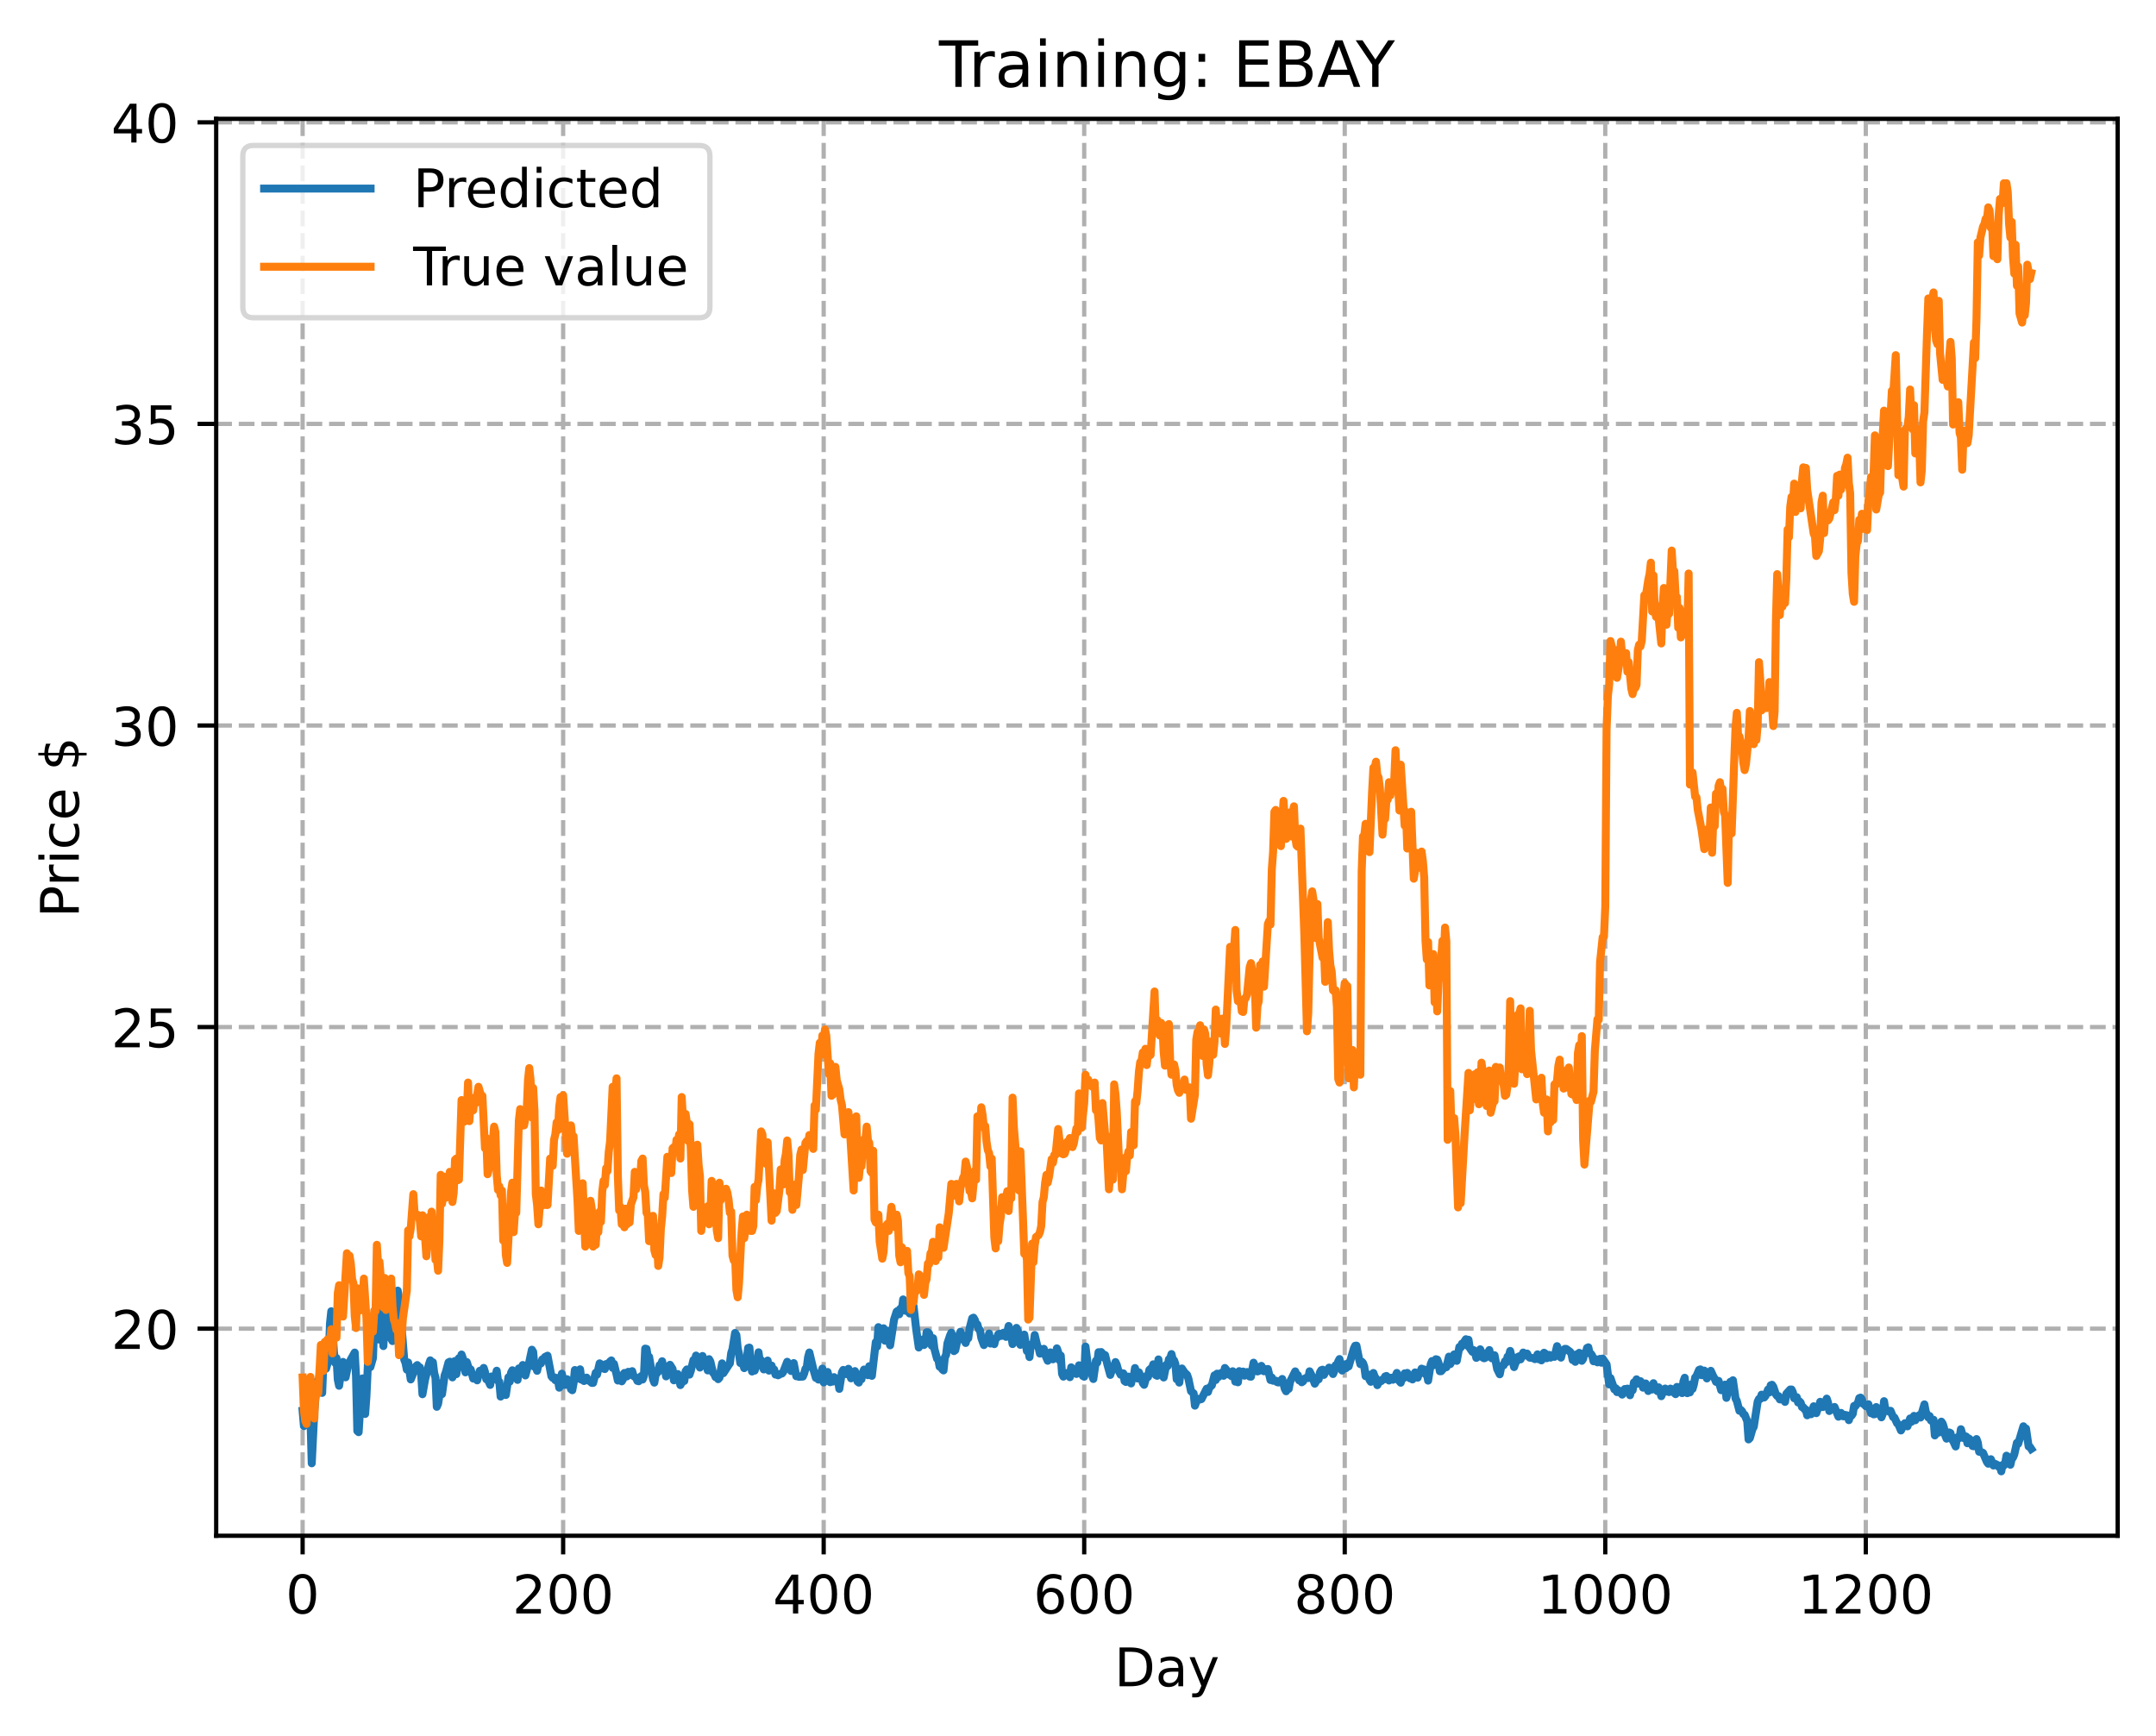 <?xml version="1.0" encoding="utf-8" standalone="no"?>
<!DOCTYPE svg PUBLIC "-//W3C//DTD SVG 1.1//EN"
  "http://www.w3.org/Graphics/SVG/1.1/DTD/svg11.dtd">
<!-- Created with matplotlib (https://matplotlib.org/) -->
<svg height="325.986pt" version="1.1" viewBox="0 0 404.923 325.986" width="404.923pt" xmlns="http://www.w3.org/2000/svg" xmlns:xlink="http://www.w3.org/1999/xlink">
 <defs>
  <style type="text/css">
*{stroke-linecap:butt;stroke-linejoin:round;}
  </style>
 </defs>
 <g id="figure_1">
  <g id="patch_1">
   <path d="M 0 325.986 
L 404.923 325.986 
L 404.923 0 
L 0 0 
z
" style="fill:#ffffff;"/>
  </g>
  <g id="axes_1">
   <g id="patch_2">
    <path d="M 40.603 288.43 
L 397.723 288.43 
L 397.723 22.318 
L 40.603 22.318 
z
" style="fill:#ffffff;"/>
   </g>
   <g id="matplotlib.axis_1">
    <g id="xtick_1">
     <g id="line2d_1">
      <path clip-path="url(#p14a6bd9e38)" d="M 56.836 288.43 
L 56.836 22.318 
" style="fill:none;stroke:#b0b0b0;stroke-dasharray:2.96,1.28;stroke-dashoffset:0;stroke-width:0.8;"/>
     </g>
     <g id="line2d_2">
      <defs>
       <path d="M 0 0 
L 0 3.5 
" id="m086d8dc405" style="stroke:#000000;stroke-width:0.8;"/>
      </defs>
      <g>
       <use style="stroke:#000000;stroke-width:0.8;" x="56.836" xlink:href="#m086d8dc405" y="288.43"/>
      </g>
     </g>
     <g id="text_1">
      <!-- 0 -->
      <defs>
       <path d="M 31.781 66.406 
Q 24.172 66.406 20.328 58.906 
Q 16.5 51.422 16.5 36.375 
Q 16.5 21.391 20.328 13.891 
Q 24.172 6.391 31.781 6.391 
Q 39.453 6.391 43.281 13.891 
Q 47.125 21.391 47.125 36.375 
Q 47.125 51.422 43.281 58.906 
Q 39.453 66.406 31.781 66.406 
z
M 31.781 74.219 
Q 44.047 74.219 50.516 64.516 
Q 56.984 54.828 56.984 36.375 
Q 56.984 17.969 50.516 8.266 
Q 44.047 -1.422 31.781 -1.422 
Q 19.531 -1.422 13.062 8.266 
Q 6.594 17.969 6.594 36.375 
Q 6.594 54.828 13.062 64.516 
Q 19.531 74.219 31.781 74.219 
z
" id="DejaVuSans-48"/>
      </defs>
      <g transform="translate(53.655 303.029)scale(0.1 -0.1)">
       <use xlink:href="#DejaVuSans-48"/>
      </g>
     </g>
    </g>
    <g id="xtick_2">
     <g id="line2d_3">
      <path clip-path="url(#p14a6bd9e38)" d="M 105.766 288.43 
L 105.766 22.318 
" style="fill:none;stroke:#b0b0b0;stroke-dasharray:2.96,1.28;stroke-dashoffset:0;stroke-width:0.8;"/>
     </g>
     <g id="line2d_4">
      <g>
       <use style="stroke:#000000;stroke-width:0.8;" x="105.766" xlink:href="#m086d8dc405" y="288.43"/>
      </g>
     </g>
     <g id="text_2">
      <!-- 200 -->
      <defs>
       <path d="M 19.188 8.297 
L 53.609 8.297 
L 53.609 0 
L 7.328 0 
L 7.328 8.297 
Q 12.938 14.109 22.625 23.891 
Q 32.328 33.688 34.812 36.531 
Q 39.547 41.844 41.422 45.531 
Q 43.312 49.219 43.312 52.781 
Q 43.312 58.594 39.234 62.25 
Q 35.156 65.922 28.609 65.922 
Q 23.969 65.922 18.812 64.312 
Q 13.672 62.703 7.812 59.422 
L 7.812 69.391 
Q 13.766 71.781 18.938 73 
Q 24.125 74.219 28.422 74.219 
Q 39.75 74.219 46.484 68.547 
Q 53.219 62.891 53.219 53.422 
Q 53.219 48.922 51.531 44.891 
Q 49.859 40.875 45.406 35.406 
Q 44.188 33.984 37.641 27.219 
Q 31.109 20.453 19.188 8.297 
z
" id="DejaVuSans-50"/>
      </defs>
      <g transform="translate(96.223 303.029)scale(0.1 -0.1)">
       <use xlink:href="#DejaVuSans-50"/>
       <use x="63.623" xlink:href="#DejaVuSans-48"/>
       <use x="127.246" xlink:href="#DejaVuSans-48"/>
      </g>
     </g>
    </g>
    <g id="xtick_3">
     <g id="line2d_5">
      <path clip-path="url(#p14a6bd9e38)" d="M 154.697 288.43 
L 154.697 22.318 
" style="fill:none;stroke:#b0b0b0;stroke-dasharray:2.96,1.28;stroke-dashoffset:0;stroke-width:0.8;"/>
     </g>
     <g id="line2d_6">
      <g>
       <use style="stroke:#000000;stroke-width:0.8;" x="154.697" xlink:href="#m086d8dc405" y="288.43"/>
      </g>
     </g>
     <g id="text_3">
      <!-- 400 -->
      <defs>
       <path d="M 37.797 64.312 
L 12.891 25.391 
L 37.797 25.391 
z
M 35.203 72.906 
L 47.609 72.906 
L 47.609 25.391 
L 58.016 25.391 
L 58.016 17.188 
L 47.609 17.188 
L 47.609 0 
L 37.797 0 
L 37.797 17.188 
L 4.891 17.188 
L 4.891 26.703 
z
" id="DejaVuSans-52"/>
      </defs>
      <g transform="translate(145.153 303.029)scale(0.1 -0.1)">
       <use xlink:href="#DejaVuSans-52"/>
       <use x="63.623" xlink:href="#DejaVuSans-48"/>
       <use x="127.246" xlink:href="#DejaVuSans-48"/>
      </g>
     </g>
    </g>
    <g id="xtick_4">
     <g id="line2d_7">
      <path clip-path="url(#p14a6bd9e38)" d="M 203.628 288.43 
L 203.628 22.318 
" style="fill:none;stroke:#b0b0b0;stroke-dasharray:2.96,1.28;stroke-dashoffset:0;stroke-width:0.8;"/>
     </g>
     <g id="line2d_8">
      <g>
       <use style="stroke:#000000;stroke-width:0.8;" x="203.628" xlink:href="#m086d8dc405" y="288.43"/>
      </g>
     </g>
     <g id="text_4">
      <!-- 600 -->
      <defs>
       <path d="M 33.016 40.375 
Q 26.375 40.375 22.484 35.828 
Q 18.609 31.297 18.609 23.391 
Q 18.609 15.531 22.484 10.953 
Q 26.375 6.391 33.016 6.391 
Q 39.656 6.391 43.531 10.953 
Q 47.406 15.531 47.406 23.391 
Q 47.406 31.297 43.531 35.828 
Q 39.656 40.375 33.016 40.375 
z
M 52.594 71.297 
L 52.594 62.312 
Q 48.875 64.062 45.094 64.984 
Q 41.312 65.922 37.594 65.922 
Q 27.828 65.922 22.672 59.328 
Q 17.531 52.734 16.797 39.406 
Q 19.672 43.656 24.016 45.922 
Q 28.375 48.188 33.594 48.188 
Q 44.578 48.188 50.953 41.516 
Q 57.328 34.859 57.328 23.391 
Q 57.328 12.156 50.688 5.359 
Q 44.047 -1.422 33.016 -1.422 
Q 20.359 -1.422 13.672 8.266 
Q 6.984 17.969 6.984 36.375 
Q 6.984 53.656 15.188 63.938 
Q 23.391 74.219 37.203 74.219 
Q 40.922 74.219 44.703 73.484 
Q 48.484 72.75 52.594 71.297 
z
" id="DejaVuSans-54"/>
      </defs>
      <g transform="translate(194.084 303.029)scale(0.1 -0.1)">
       <use xlink:href="#DejaVuSans-54"/>
       <use x="63.623" xlink:href="#DejaVuSans-48"/>
       <use x="127.246" xlink:href="#DejaVuSans-48"/>
      </g>
     </g>
    </g>
    <g id="xtick_5">
     <g id="line2d_9">
      <path clip-path="url(#p14a6bd9e38)" d="M 252.558 288.43 
L 252.558 22.318 
" style="fill:none;stroke:#b0b0b0;stroke-dasharray:2.96,1.28;stroke-dashoffset:0;stroke-width:0.8;"/>
     </g>
     <g id="line2d_10">
      <g>
       <use style="stroke:#000000;stroke-width:0.8;" x="252.558" xlink:href="#m086d8dc405" y="288.43"/>
      </g>
     </g>
     <g id="text_5">
      <!-- 800 -->
      <defs>
       <path d="M 31.781 34.625 
Q 24.75 34.625 20.719 30.859 
Q 16.703 27.094 16.703 20.516 
Q 16.703 13.922 20.719 10.156 
Q 24.75 6.391 31.781 6.391 
Q 38.812 6.391 42.859 10.172 
Q 46.922 13.969 46.922 20.516 
Q 46.922 27.094 42.891 30.859 
Q 38.875 34.625 31.781 34.625 
z
M 21.922 38.812 
Q 15.578 40.375 12.031 44.719 
Q 8.5 49.078 8.5 55.328 
Q 8.5 64.062 14.719 69.141 
Q 20.953 74.219 31.781 74.219 
Q 42.672 74.219 48.875 69.141 
Q 55.078 64.062 55.078 55.328 
Q 55.078 49.078 51.531 44.719 
Q 48 40.375 41.703 38.812 
Q 48.828 37.156 52.797 32.312 
Q 56.781 27.484 56.781 20.516 
Q 56.781 9.906 50.312 4.234 
Q 43.844 -1.422 31.781 -1.422 
Q 19.734 -1.422 13.25 4.234 
Q 6.781 9.906 6.781 20.516 
Q 6.781 27.484 10.781 32.312 
Q 14.797 37.156 21.922 38.812 
z
M 18.312 54.391 
Q 18.312 48.734 21.844 45.562 
Q 25.391 42.391 31.781 42.391 
Q 38.141 42.391 41.719 45.562 
Q 45.312 48.734 45.312 54.391 
Q 45.312 60.062 41.719 63.234 
Q 38.141 66.406 31.781 66.406 
Q 25.391 66.406 21.844 63.234 
Q 18.312 60.062 18.312 54.391 
z
" id="DejaVuSans-56"/>
      </defs>
      <g transform="translate(243.015 303.029)scale(0.1 -0.1)">
       <use xlink:href="#DejaVuSans-56"/>
       <use x="63.623" xlink:href="#DejaVuSans-48"/>
       <use x="127.246" xlink:href="#DejaVuSans-48"/>
      </g>
     </g>
    </g>
    <g id="xtick_6">
     <g id="line2d_11">
      <path clip-path="url(#p14a6bd9e38)" d="M 301.489 288.43 
L 301.489 22.318 
" style="fill:none;stroke:#b0b0b0;stroke-dasharray:2.96,1.28;stroke-dashoffset:0;stroke-width:0.8;"/>
     </g>
     <g id="line2d_12">
      <g>
       <use style="stroke:#000000;stroke-width:0.8;" x="301.489" xlink:href="#m086d8dc405" y="288.43"/>
      </g>
     </g>
     <g id="text_6">
      <!-- 1000 -->
      <defs>
       <path d="M 12.406 8.297 
L 28.516 8.297 
L 28.516 63.922 
L 10.984 60.406 
L 10.984 69.391 
L 28.422 72.906 
L 38.281 72.906 
L 38.281 8.297 
L 54.391 8.297 
L 54.391 0 
L 12.406 0 
z
" id="DejaVuSans-49"/>
      </defs>
      <g transform="translate(288.764 303.029)scale(0.1 -0.1)">
       <use xlink:href="#DejaVuSans-49"/>
       <use x="63.623" xlink:href="#DejaVuSans-48"/>
       <use x="127.246" xlink:href="#DejaVuSans-48"/>
       <use x="190.869" xlink:href="#DejaVuSans-48"/>
      </g>
     </g>
    </g>
    <g id="xtick_7">
     <g id="line2d_13">
      <path clip-path="url(#p14a6bd9e38)" d="M 350.419 288.43 
L 350.419 22.318 
" style="fill:none;stroke:#b0b0b0;stroke-dasharray:2.96,1.28;stroke-dashoffset:0;stroke-width:0.8;"/>
     </g>
     <g id="line2d_14">
      <g>
       <use style="stroke:#000000;stroke-width:0.8;" x="350.419" xlink:href="#m086d8dc405" y="288.43"/>
      </g>
     </g>
     <g id="text_7">
      <!-- 1200 -->
      <g transform="translate(337.694 303.029)scale(0.1 -0.1)">
       <use xlink:href="#DejaVuSans-49"/>
       <use x="63.623" xlink:href="#DejaVuSans-50"/>
       <use x="127.246" xlink:href="#DejaVuSans-48"/>
       <use x="190.869" xlink:href="#DejaVuSans-48"/>
      </g>
     </g>
    </g>
    <g id="text_8">
     <!-- Day -->
     <defs>
      <path d="M 19.672 64.797 
L 19.672 8.109 
L 31.594 8.109 
Q 46.688 8.109 53.688 14.938 
Q 60.688 21.781 60.688 36.531 
Q 60.688 51.172 53.688 57.984 
Q 46.688 64.797 31.594 64.797 
z
M 9.812 72.906 
L 30.078 72.906 
Q 51.266 72.906 61.172 64.094 
Q 71.094 55.281 71.094 36.531 
Q 71.094 17.672 61.125 8.828 
Q 51.172 0 30.078 0 
L 9.812 0 
z
" id="DejaVuSans-68"/>
      <path d="M 34.281 27.484 
Q 23.391 27.484 19.188 25 
Q 14.984 22.516 14.984 16.5 
Q 14.984 11.719 18.141 8.906 
Q 21.297 6.109 26.703 6.109 
Q 34.188 6.109 38.703 11.406 
Q 43.219 16.703 43.219 25.484 
L 43.219 27.484 
z
M 52.203 31.203 
L 52.203 0 
L 43.219 0 
L 43.219 8.297 
Q 40.141 3.328 35.547 0.953 
Q 30.953 -1.422 24.312 -1.422 
Q 15.922 -1.422 10.953 3.297 
Q 6 8.016 6 15.922 
Q 6 25.141 12.172 29.828 
Q 18.359 34.516 30.609 34.516 
L 43.219 34.516 
L 43.219 35.406 
Q 43.219 41.609 39.141 45 
Q 35.062 48.391 27.688 48.391 
Q 23 48.391 18.547 47.266 
Q 14.109 46.141 10.016 43.891 
L 10.016 52.203 
Q 14.938 54.109 19.578 55.047 
Q 24.219 56 28.609 56 
Q 40.484 56 46.344 49.844 
Q 52.203 43.703 52.203 31.203 
z
" id="DejaVuSans-97"/>
      <path d="M 32.172 -5.078 
Q 28.375 -14.844 24.75 -17.812 
Q 21.141 -20.797 15.094 -20.797 
L 7.906 -20.797 
L 7.906 -13.281 
L 13.188 -13.281 
Q 16.891 -13.281 18.938 -11.516 
Q 21 -9.766 23.484 -3.219 
L 25.094 0.875 
L 2.984 54.688 
L 12.5 54.688 
L 29.594 11.922 
L 46.688 54.688 
L 56.203 54.688 
z
" id="DejaVuSans-121"/>
     </defs>
     <g transform="translate(209.29 316.707)scale(0.1 -0.1)">
      <use xlink:href="#DejaVuSans-68"/>
      <use x="77.002" xlink:href="#DejaVuSans-97"/>
      <use x="138.281" xlink:href="#DejaVuSans-121"/>
     </g>
    </g>
   </g>
   <g id="matplotlib.axis_2">
    <g id="ytick_1">
     <g id="line2d_15">
      <path clip-path="url(#p14a6bd9e38)" d="M 40.603 249.538 
L 397.723 249.538 
" style="fill:none;stroke:#b0b0b0;stroke-dasharray:2.96,1.28;stroke-dashoffset:0;stroke-width:0.8;"/>
     </g>
     <g id="line2d_16">
      <defs>
       <path d="M 0 0 
L -3.5 0 
" id="mbf02eff598" style="stroke:#000000;stroke-width:0.8;"/>
      </defs>
      <g>
       <use style="stroke:#000000;stroke-width:0.8;" x="40.603" xlink:href="#mbf02eff598" y="249.538"/>
      </g>
     </g>
     <g id="text_9">
      <!-- 20 -->
      <g transform="translate(20.878 253.337)scale(0.1 -0.1)">
       <use xlink:href="#DejaVuSans-50"/>
       <use x="63.623" xlink:href="#DejaVuSans-48"/>
      </g>
     </g>
    </g>
    <g id="ytick_2">
     <g id="line2d_17">
      <path clip-path="url(#p14a6bd9e38)" d="M 40.603 192.896 
L 397.723 192.896 
" style="fill:none;stroke:#b0b0b0;stroke-dasharray:2.96,1.28;stroke-dashoffset:0;stroke-width:0.8;"/>
     </g>
     <g id="line2d_18">
      <g>
       <use style="stroke:#000000;stroke-width:0.8;" x="40.603" xlink:href="#mbf02eff598" y="192.896"/>
      </g>
     </g>
     <g id="text_10">
      <!-- 25 -->
      <defs>
       <path d="M 10.797 72.906 
L 49.516 72.906 
L 49.516 64.594 
L 19.828 64.594 
L 19.828 46.734 
Q 21.969 47.469 24.109 47.828 
Q 26.266 48.188 28.422 48.188 
Q 40.625 48.188 47.75 41.5 
Q 54.891 34.812 54.891 23.391 
Q 54.891 11.625 47.562 5.094 
Q 40.234 -1.422 26.906 -1.422 
Q 22.312 -1.422 17.547 -0.641 
Q 12.797 0.141 7.719 1.703 
L 7.719 11.625 
Q 12.109 9.234 16.797 8.062 
Q 21.484 6.891 26.703 6.891 
Q 35.156 6.891 40.078 11.328 
Q 45.016 15.766 45.016 23.391 
Q 45.016 31 40.078 35.438 
Q 35.156 39.891 26.703 39.891 
Q 22.75 39.891 18.812 39.016 
Q 14.891 38.141 10.797 36.281 
z
" id="DejaVuSans-53"/>
      </defs>
      <g transform="translate(20.878 196.696)scale(0.1 -0.1)">
       <use xlink:href="#DejaVuSans-50"/>
       <use x="63.623" xlink:href="#DejaVuSans-53"/>
      </g>
     </g>
    </g>
    <g id="ytick_3">
     <g id="line2d_19">
      <path clip-path="url(#p14a6bd9e38)" d="M 40.603 136.255 
L 397.723 136.255 
" style="fill:none;stroke:#b0b0b0;stroke-dasharray:2.96,1.28;stroke-dashoffset:0;stroke-width:0.8;"/>
     </g>
     <g id="line2d_20">
      <g>
       <use style="stroke:#000000;stroke-width:0.8;" x="40.603" xlink:href="#mbf02eff598" y="136.255"/>
      </g>
     </g>
     <g id="text_11">
      <!-- 30 -->
      <defs>
       <path d="M 40.578 39.312 
Q 47.656 37.797 51.625 33 
Q 55.609 28.219 55.609 21.188 
Q 55.609 10.406 48.188 4.484 
Q 40.766 -1.422 27.094 -1.422 
Q 22.516 -1.422 17.656 -0.516 
Q 12.797 0.391 7.625 2.203 
L 7.625 11.719 
Q 11.719 9.328 16.594 8.109 
Q 21.484 6.891 26.812 6.891 
Q 36.078 6.891 40.938 10.547 
Q 45.797 14.203 45.797 21.188 
Q 45.797 27.641 41.281 31.266 
Q 36.766 34.906 28.719 34.906 
L 20.219 34.906 
L 20.219 43.016 
L 29.109 43.016 
Q 36.375 43.016 40.234 45.922 
Q 44.094 48.828 44.094 54.297 
Q 44.094 59.906 40.109 62.906 
Q 36.141 65.922 28.719 65.922 
Q 24.656 65.922 20.016 65.031 
Q 15.375 64.156 9.812 62.312 
L 9.812 71.094 
Q 15.438 72.656 20.344 73.438 
Q 25.25 74.219 29.594 74.219 
Q 40.828 74.219 47.359 69.109 
Q 53.906 64.016 53.906 55.328 
Q 53.906 49.266 50.438 45.094 
Q 46.969 40.922 40.578 39.312 
z
" id="DejaVuSans-51"/>
      </defs>
      <g transform="translate(20.878 140.054)scale(0.1 -0.1)">
       <use xlink:href="#DejaVuSans-51"/>
       <use x="63.623" xlink:href="#DejaVuSans-48"/>
      </g>
     </g>
    </g>
    <g id="ytick_4">
     <g id="line2d_21">
      <path clip-path="url(#p14a6bd9e38)" d="M 40.603 79.614 
L 397.723 79.614 
" style="fill:none;stroke:#b0b0b0;stroke-dasharray:2.96,1.28;stroke-dashoffset:0;stroke-width:0.8;"/>
     </g>
     <g id="line2d_22">
      <g>
       <use style="stroke:#000000;stroke-width:0.8;" x="40.603" xlink:href="#mbf02eff598" y="79.614"/>
      </g>
     </g>
     <g id="text_12">
      <!-- 35 -->
      <g transform="translate(20.878 83.413)scale(0.1 -0.1)">
       <use xlink:href="#DejaVuSans-51"/>
       <use x="63.623" xlink:href="#DejaVuSans-53"/>
      </g>
     </g>
    </g>
    <g id="ytick_5">
     <g id="line2d_23">
      <path clip-path="url(#p14a6bd9e38)" d="M 40.603 22.973 
L 397.723 22.973 
" style="fill:none;stroke:#b0b0b0;stroke-dasharray:2.96,1.28;stroke-dashoffset:0;stroke-width:0.8;"/>
     </g>
     <g id="line2d_24">
      <g>
       <use style="stroke:#000000;stroke-width:0.8;" x="40.603" xlink:href="#mbf02eff598" y="22.973"/>
      </g>
     </g>
     <g id="text_13">
      <!-- 40 -->
      <g transform="translate(20.878 26.772)scale(0.1 -0.1)">
       <use xlink:href="#DejaVuSans-52"/>
       <use x="63.623" xlink:href="#DejaVuSans-48"/>
      </g>
     </g>
    </g>
    <g id="text_14">
     <!-- Price $ -->
     <defs>
      <path d="M 19.672 64.797 
L 19.672 37.406 
L 32.078 37.406 
Q 38.969 37.406 42.719 40.969 
Q 46.484 44.531 46.484 51.125 
Q 46.484 57.672 42.719 61.234 
Q 38.969 64.797 32.078 64.797 
z
M 9.812 72.906 
L 32.078 72.906 
Q 44.344 72.906 50.609 67.359 
Q 56.891 61.812 56.891 51.125 
Q 56.891 40.328 50.609 34.812 
Q 44.344 29.297 32.078 29.297 
L 19.672 29.297 
L 19.672 0 
L 9.812 0 
z
" id="DejaVuSans-80"/>
      <path d="M 41.109 46.297 
Q 39.594 47.172 37.812 47.578 
Q 36.031 48 33.891 48 
Q 26.266 48 22.188 43.047 
Q 18.109 38.094 18.109 28.812 
L 18.109 0 
L 9.078 0 
L 9.078 54.688 
L 18.109 54.688 
L 18.109 46.188 
Q 20.953 51.172 25.484 53.578 
Q 30.031 56 36.531 56 
Q 37.453 56 38.578 55.875 
Q 39.703 55.766 41.062 55.516 
z
" id="DejaVuSans-114"/>
      <path d="M 9.422 54.688 
L 18.406 54.688 
L 18.406 0 
L 9.422 0 
z
M 9.422 75.984 
L 18.406 75.984 
L 18.406 64.594 
L 9.422 64.594 
z
" id="DejaVuSans-105"/>
      <path d="M 48.781 52.594 
L 48.781 44.188 
Q 44.969 46.297 41.141 47.344 
Q 37.312 48.391 33.406 48.391 
Q 24.656 48.391 19.812 42.844 
Q 14.984 37.312 14.984 27.297 
Q 14.984 17.281 19.812 11.734 
Q 24.656 6.203 33.406 6.203 
Q 37.312 6.203 41.141 7.25 
Q 44.969 8.297 48.781 10.406 
L 48.781 2.094 
Q 45.016 0.344 40.984 -0.531 
Q 36.969 -1.422 32.422 -1.422 
Q 20.062 -1.422 12.781 6.344 
Q 5.516 14.109 5.516 27.297 
Q 5.516 40.672 12.859 48.328 
Q 20.219 56 33.016 56 
Q 37.156 56 41.109 55.141 
Q 45.062 54.297 48.781 52.594 
z
" id="DejaVuSans-99"/>
      <path d="M 56.203 29.594 
L 56.203 25.203 
L 14.891 25.203 
Q 15.484 15.922 20.484 11.062 
Q 25.484 6.203 34.422 6.203 
Q 39.594 6.203 44.453 7.469 
Q 49.312 8.734 54.109 11.281 
L 54.109 2.781 
Q 49.266 0.734 44.188 -0.344 
Q 39.109 -1.422 33.891 -1.422 
Q 20.797 -1.422 13.156 6.188 
Q 5.516 13.812 5.516 26.812 
Q 5.516 40.234 12.766 48.109 
Q 20.016 56 32.328 56 
Q 43.359 56 49.781 48.891 
Q 56.203 41.797 56.203 29.594 
z
M 47.219 32.234 
Q 47.125 39.594 43.094 43.984 
Q 39.062 48.391 32.422 48.391 
Q 24.906 48.391 20.391 44.141 
Q 15.875 39.891 15.188 32.172 
z
" id="DejaVuSans-101"/>
      <path id="DejaVuSans-32"/>
      <path d="M 33.797 -14.703 
L 28.906 -14.703 
L 28.859 0 
Q 23.734 0.094 18.609 1.188 
Q 13.484 2.297 8.297 4.5 
L 8.297 13.281 
Q 13.281 10.156 18.375 8.562 
Q 23.484 6.984 28.906 6.938 
L 28.906 29.203 
Q 18.109 30.953 13.203 35.156 
Q 8.297 39.359 8.297 46.688 
Q 8.297 54.641 13.625 59.219 
Q 18.953 63.812 28.906 64.5 
L 28.906 75.984 
L 33.797 75.984 
L 33.797 64.656 
Q 38.328 64.453 42.578 63.688 
Q 46.828 62.938 50.875 61.625 
L 50.875 53.078 
Q 46.828 55.125 42.547 56.25 
Q 38.281 57.375 33.797 57.562 
L 33.797 36.719 
Q 44.875 35.016 50.094 30.609 
Q 55.328 26.219 55.328 18.609 
Q 55.328 10.359 49.781 5.594 
Q 44.234 0.828 33.797 0.094 
z
M 28.906 37.594 
L 28.906 57.625 
Q 23.25 56.984 20.266 54.391 
Q 17.281 51.812 17.281 47.516 
Q 17.281 43.312 20.031 40.969 
Q 22.797 38.625 28.906 37.594 
z
M 33.797 28.219 
L 33.797 7.078 
Q 39.984 7.906 43.141 10.594 
Q 46.297 13.281 46.297 17.672 
Q 46.297 21.969 43.281 24.5 
Q 40.281 27.047 33.797 28.219 
z
" id="DejaVuSans-36"/>
     </defs>
     <g transform="translate(14.798 172.342)rotate(-90)scale(0.1 -0.1)">
      <use xlink:href="#DejaVuSans-80"/>
      <use x="58.553" xlink:href="#DejaVuSans-114"/>
      <use x="99.666" xlink:href="#DejaVuSans-105"/>
      <use x="127.449" xlink:href="#DejaVuSans-99"/>
      <use x="182.43" xlink:href="#DejaVuSans-101"/>
      <use x="243.953" xlink:href="#DejaVuSans-32"/>
      <use x="275.74" xlink:href="#DejaVuSans-36"/>
     </g>
    </g>
   </g>
   <g id="line2d_25">
    <path clip-path="url(#p14a6bd9e38)" d="M 56.836 264.967 
L 57.081 267.838 
L 57.325 265.045 
L 57.57 265.099 
L 57.814 264.959 
L 58.059 262.281 
L 58.304 266.176 
L 58.548 274.825 
L 59.038 264.955 
L 59.527 259.453 
L 59.772 260.153 
L 60.016 258.224 
L 60.261 261.509 
L 60.506 261.602 
L 60.75 255.589 
L 60.995 255.105 
L 61.24 257.043 
L 61.729 255.32 
L 61.974 248.597 
L 62.218 246.271 
L 62.708 253.797 
L 62.952 255.98 
L 63.197 255.058 
L 63.441 259.103 
L 63.686 260.265 
L 64.175 256.908 
L 64.42 255.785 
L 64.909 258.679 
L 65.399 256.303 
L 65.888 255.339 
L 66.622 254.028 
L 66.867 258.465 
L 67.111 268.748 
L 67.356 268.977 
L 67.845 261.246 
L 68.09 258.887 
L 68.579 265.561 
L 68.824 262.19 
L 69.313 251.546 
L 69.558 256.756 
L 70.047 255.062 
L 70.292 248.395 
L 70.781 250.503 
L 71.27 251.608 
L 71.515 246.104 
L 71.76 244.451 
L 72.004 252.81 
L 72.494 242.643 
L 72.738 244.529 
L 72.983 249.173 
L 73.472 251.44 
L 73.717 251.872 
L 73.962 248.633 
L 74.206 243.856 
L 74.451 246.661 
L 74.696 242.399 
L 74.94 243.901 
L 75.185 248.285 
L 75.429 249.275 
L 75.919 255.361 
L 76.163 255.977 
L 76.408 257.234 
L 76.653 255.888 
L 77.142 259.075 
L 77.876 257.26 
L 78.121 256.598 
L 78.365 256.382 
L 78.61 257.238 
L 78.855 256.798 
L 79.099 258.093 
L 79.344 261.854 
L 79.833 259.085 
L 80.567 256.224 
L 80.812 255.494 
L 81.056 256.098 
L 81.301 255.853 
L 81.546 257.852 
L 81.79 258.754 
L 82.035 264.217 
L 82.28 263.649 
L 82.524 262.119 
L 82.769 259.788 
L 83.014 261.835 
L 83.503 258.334 
L 83.748 257.66 
L 84.237 255.871 
L 84.482 255.742 
L 84.726 256.871 
L 84.971 258.693 
L 85.216 255.736 
L 85.46 255.614 
L 85.705 258.084 
L 86.194 255.084 
L 86.439 255.625 
L 86.684 254.396 
L 86.928 255.104 
L 87.417 257.748 
L 87.662 255.809 
L 88.151 257.31 
L 88.396 257.19 
L 88.885 258.92 
L 89.13 258.856 
L 89.375 258.616 
L 89.619 259.246 
L 90.109 257.453 
L 90.353 257.872 
L 90.843 256.914 
L 91.087 257.699 
L 91.332 259.042 
L 91.577 259.008 
L 92.066 260.108 
L 92.311 258.521 
L 92.555 258.769 
L 92.8 258.431 
L 93.044 258.547 
L 93.289 257.44 
L 93.534 259.357 
L 93.778 259.518 
L 94.023 262.297 
L 94.268 262.049 
L 94.512 260.746 
L 94.757 261.712 
L 95.002 262 
L 95.491 258.672 
L 95.736 259.489 
L 95.98 257.819 
L 96.225 257.355 
L 96.47 258.542 
L 96.714 257.543 
L 96.959 257.983 
L 97.204 259.163 
L 97.448 257.004 
L 97.693 257.209 
L 97.938 257.052 
L 98.182 256.367 
L 98.427 257.973 
L 98.672 258.328 
L 99.161 256.508 
L 99.405 255.816 
L 99.895 253.495 
L 100.139 253.911 
L 100.384 256.726 
L 100.629 256.649 
L 100.873 257.46 
L 101.118 256.336 
L 101.607 256.055 
L 101.852 255.303 
L 102.097 255.31 
L 102.341 254.87 
L 102.831 254.614 
L 103.565 258.489 
L 103.809 258.785 
L 104.054 258.657 
L 104.299 259.219 
L 104.543 258.789 
L 104.788 259.165 
L 105.032 260.626 
L 105.277 260.242 
L 105.522 257.994 
L 106.011 260.104 
L 106.256 260.083 
L 106.5 259.031 
L 106.745 259.524 
L 106.99 259.764 
L 107.234 260.899 
L 107.479 261.103 
L 107.724 259.762 
L 107.968 257.309 
L 108.213 258.821 
L 108.458 258.923 
L 108.702 258.426 
L 108.947 257.177 
L 109.192 259.115 
L 109.436 258.921 
L 109.681 259.371 
L 110.17 258.733 
L 110.415 259.226 
L 110.904 259.49 
L 111.149 259.731 
L 111.393 259.725 
L 111.883 257.829 
L 112.127 258.173 
L 112.617 256.056 
L 113.106 256.349 
L 113.351 257.031 
L 113.595 257.126 
L 113.84 256.18 
L 114.085 256.368 
L 114.574 255.705 
L 114.819 255.506 
L 115.063 256.906 
L 115.308 256.15 
L 115.797 258.143 
L 116.042 259.282 
L 116.287 258.53 
L 116.531 258.356 
L 116.776 259.432 
L 117.02 259.012 
L 117.265 257.862 
L 117.51 257.888 
L 117.754 258.506 
L 117.999 257.647 
L 118.244 258.214 
L 118.488 257.65 
L 118.733 257.522 
L 118.978 258.429 
L 119.467 258.763 
L 119.712 259.35 
L 119.956 259.413 
L 120.201 259.16 
L 120.446 258.437 
L 120.69 259.092 
L 120.935 258.414 
L 121.18 253.29 
L 121.424 253.346 
L 121.669 254.843 
L 121.914 254.832 
L 122.403 257.746 
L 122.648 259.05 
L 122.892 259.678 
L 123.137 258.179 
L 123.626 257.62 
L 123.871 256.4 
L 124.115 256.511 
L 124.36 255.658 
L 124.605 257.176 
L 124.849 256.976 
L 125.094 258.504 
L 125.583 256.675 
L 125.828 256.326 
L 126.317 257.104 
L 126.562 259.241 
L 126.807 258.313 
L 127.051 258.11 
L 127.296 258.062 
L 127.785 260.139 
L 128.275 259.255 
L 128.519 259.366 
L 128.764 257.533 
L 129.008 257.198 
L 129.253 258.088 
L 129.498 258.173 
L 129.742 257.449 
L 130.232 255.437 
L 130.476 255.611 
L 130.721 254.59 
L 130.966 255.416 
L 131.21 255.781 
L 131.455 256.846 
L 131.7 255.285 
L 131.944 254.674 
L 132.189 256.391 
L 132.434 255.871 
L 132.678 255.975 
L 132.923 257.383 
L 133.168 255.266 
L 133.412 255.703 
L 133.902 257.798 
L 134.146 258.065 
L 134.391 258.645 
L 134.636 258.215 
L 134.88 259.025 
L 135.125 258.754 
L 135.614 256.057 
L 135.859 257.902 
L 136.837 256.389 
L 137.082 256.047 
L 137.327 254.122 
L 137.571 253.378 
L 138.061 250.345 
L 138.305 250.744 
L 138.55 253.229 
L 138.795 254.307 
L 139.039 255.99 
L 139.529 256.182 
L 139.773 256.952 
L 140.018 255.497 
L 140.263 255.106 
L 140.507 253.165 
L 140.752 253.098 
L 140.996 256.203 
L 141.241 257.588 
L 141.486 256.668 
L 141.73 257.422 
L 142.22 256.053 
L 142.464 253.979 
L 142.709 255.773 
L 142.954 255.463 
L 143.443 257.195 
L 143.688 256.992 
L 143.932 256.987 
L 144.177 255.531 
L 144.422 257.425 
L 144.666 256.713 
L 144.911 256.468 
L 145.156 257.31 
L 145.4 257.213 
L 145.645 258.164 
L 145.89 258.019 
L 146.134 258.299 
L 146.624 258.02 
L 146.868 257.963 
L 147.113 257.649 
L 147.847 255.762 
L 148.336 256.458 
L 148.581 257.49 
L 148.825 256.311 
L 149.07 256.006 
L 149.559 258.478 
L 149.804 258.368 
L 150.049 258.588 
L 150.783 258.54 
L 151.027 257.96 
L 151.272 257.09 
L 151.517 256.85 
L 151.761 254.92 
L 152.006 254.017 
L 152.74 257.11 
L 153.229 258.786 
L 153.474 258.037 
L 153.718 259.105 
L 153.963 258.217 
L 154.208 257.915 
L 154.452 257.042 
L 154.697 259.633 
L 155.431 257.673 
L 155.92 259.589 
L 156.165 258.946 
L 156.41 259.481 
L 156.654 258.645 
L 156.899 259.313 
L 157.144 259.314 
L 157.388 259.168 
L 157.633 260.848 
L 158.122 257.747 
L 158.367 257.289 
L 158.612 258.066 
L 158.856 257.47 
L 159.101 258.102 
L 159.345 257.076 
L 159.835 258.871 
L 160.079 258.277 
L 160.324 258.231 
L 160.569 257.508 
L 160.813 258.218 
L 161.058 259.479 
L 161.303 259.67 
L 161.547 258.408 
L 161.792 259.049 
L 162.037 257.807 
L 162.281 257.219 
L 162.526 258.001 
L 162.771 257.919 
L 163.015 258.275 
L 163.26 256.585 
L 163.749 258.402 
L 164.483 252.07 
L 164.728 252.911 
L 164.972 249.254 
L 165.462 250.012 
L 165.951 249.471 
L 166.196 251.799 
L 166.685 249.927 
L 166.93 251.791 
L 167.174 252.666 
L 167.908 247.864 
L 168.398 246.343 
L 168.642 246.172 
L 168.887 246.844 
L 169.132 245.747 
L 169.376 246.191 
L 169.621 244.05 
L 169.866 244.384 
L 170.11 246.185 
L 170.355 245.817 
L 170.844 246.693 
L 171.089 245.414 
L 171.333 246.254 
L 171.578 245.282 
L 172.067 249.616 
L 172.557 253.08 
L 172.801 251.66 
L 173.046 251.611 
L 173.291 252.451 
L 173.535 252.614 
L 173.78 252.336 
L 174.025 250.219 
L 174.269 250.215 
L 174.514 250.483 
L 175.003 252.743 
L 175.248 251.33 
L 175.493 253.33 
L 175.982 255.17 
L 176.227 255.341 
L 176.471 256.691 
L 176.716 256.563 
L 176.96 257.165 
L 177.205 257.382 
L 177.45 254.948 
L 177.694 254.452 
L 177.939 252.303 
L 178.428 250.839 
L 178.673 250.293 
L 178.918 251.194 
L 179.162 253.756 
L 179.407 253.582 
L 179.896 251.363 
L 180.386 250.114 
L 180.63 250.674 
L 180.875 251.61 
L 181.12 251.692 
L 181.364 252.225 
L 181.609 251.403 
L 181.854 251.343 
L 182.098 249.525 
L 182.588 247.602 
L 182.832 247.477 
L 183.077 247.881 
L 183.321 248.616 
L 183.566 248.747 
L 183.811 249.621 
L 184.055 249.817 
L 184.3 251.265 
L 184.789 252.622 
L 185.034 251.907 
L 185.279 251.919 
L 185.523 251.693 
L 185.768 250.453 
L 186.013 252.334 
L 186.257 251.78 
L 186.502 251.724 
L 186.747 252.442 
L 186.991 251.369 
L 187.236 251.266 
L 187.481 250.591 
L 187.725 250.486 
L 187.97 250.911 
L 188.215 250.858 
L 188.459 250.307 
L 188.948 251.082 
L 189.438 249.039 
L 189.682 250.886 
L 189.927 250.978 
L 190.172 252.435 
L 190.661 251.774 
L 190.906 249.395 
L 191.15 249.97 
L 191.395 250.993 
L 191.64 252.579 
L 191.884 251.964 
L 192.129 250.821 
L 192.374 250.658 
L 192.863 253.747 
L 193.108 253.458 
L 193.352 254.879 
L 193.597 252.56 
L 193.842 252.445 
L 194.086 252.535 
L 194.331 250.729 
L 194.82 252.8 
L 195.065 253.143 
L 195.309 254.224 
L 195.554 254.1 
L 196.043 253.329 
L 196.288 254.427 
L 196.777 255.569 
L 197.022 254.352 
L 197.267 253.994 
L 197.756 255.295 
L 198.001 254.647 
L 198.245 254.659 
L 198.49 253.238 
L 198.735 253.917 
L 198.979 255.463 
L 199.224 254.592 
L 199.469 258.042 
L 199.713 258.547 
L 199.958 257.87 
L 200.447 257.979 
L 200.692 257.769 
L 200.936 258.652 
L 201.181 256.805 
L 202.16 258.044 
L 202.404 257.79 
L 202.649 256.419 
L 202.894 257.734 
L 203.138 257.875 
L 203.383 258.427 
L 203.628 258.565 
L 203.872 252.903 
L 204.362 256.852 
L 204.606 256.591 
L 205.34 258.993 
L 205.83 255.571 
L 206.074 255.915 
L 206.319 253.959 
L 206.563 254.441 
L 206.808 253.928 
L 207.053 254.205 
L 207.297 254.963 
L 207.542 254.494 
L 208.031 256.438 
L 208.521 258.229 
L 209.01 256.789 
L 209.255 256.895 
L 209.499 255.812 
L 209.744 256.329 
L 209.989 257.244 
L 210.478 258.194 
L 210.723 257.969 
L 210.967 257.931 
L 211.212 259.391 
L 211.457 259.55 
L 211.701 258.542 
L 211.946 258.548 
L 212.191 259.578 
L 212.435 259.827 
L 212.68 258.666 
L 212.924 258.549 
L 213.169 256.936 
L 213.414 258.321 
L 213.658 258.902 
L 213.903 257.734 
L 214.392 258.867 
L 214.637 259.759 
L 214.882 260.085 
L 215.371 258.382 
L 215.616 258.609 
L 215.86 257.287 
L 216.105 257.064 
L 216.35 257.089 
L 216.594 256.238 
L 217.084 258.274 
L 217.328 258.395 
L 217.573 255.318 
L 217.818 257.788 
L 218.062 258.165 
L 218.307 258.157 
L 218.551 258.71 
L 219.041 256.335 
L 219.285 256.578 
L 219.53 255.288 
L 219.775 255.109 
L 220.019 254.311 
L 220.264 255.346 
L 220.509 255.504 
L 220.753 256.209 
L 220.998 259.041 
L 221.243 257.243 
L 221.487 259.671 
L 221.732 257.624 
L 221.977 257.018 
L 222.466 257.762 
L 222.955 258.226 
L 223.2 258.942 
L 223.689 261.279 
L 224.179 261.698 
L 224.423 263.998 
L 224.912 262.697 
L 225.402 262.838 
L 225.646 262.767 
L 226.625 260.819 
L 226.87 261.433 
L 227.114 260.647 
L 227.604 260.177 
L 228.093 258.302 
L 228.338 259.182 
L 228.582 257.992 
L 228.827 258.625 
L 229.072 258.361 
L 229.316 257.895 
L 229.561 257.765 
L 229.806 258.392 
L 230.05 256.927 
L 230.295 257.218 
L 230.784 258.151 
L 231.029 258.015 
L 231.273 258.448 
L 231.518 257.539 
L 231.763 258.135 
L 232.007 259.492 
L 232.252 259.111 
L 232.497 259.616 
L 232.741 257.515 
L 232.986 258.327 
L 233.231 257.775 
L 233.475 257.6 
L 233.72 258.373 
L 233.965 257.866 
L 234.209 257.686 
L 234.454 257.851 
L 234.699 258.525 
L 234.943 258.565 
L 235.433 255.931 
L 236.167 257.574 
L 236.411 257.492 
L 236.9 256.527 
L 237.39 257.541 
L 237.634 257.122 
L 237.879 257.348 
L 238.124 257.118 
L 238.613 259.187 
L 238.858 258.711 
L 239.102 259.322 
L 239.592 259.303 
L 239.836 259.568 
L 240.081 259.647 
L 240.326 259.525 
L 240.815 258.987 
L 241.304 260.852 
L 241.549 261.299 
L 241.794 260.391 
L 242.038 260.853 
L 242.283 259.519 
L 243.261 257.564 
L 243.506 258.21 
L 243.751 258.262 
L 243.995 259.259 
L 244.24 259.271 
L 244.485 259.608 
L 244.729 259.439 
L 244.974 258.955 
L 245.463 258.701 
L 245.708 258.822 
L 245.953 257.549 
L 246.442 258.534 
L 246.931 259.876 
L 247.176 259.453 
L 247.421 258.79 
L 247.665 259.056 
L 247.91 257.735 
L 248.155 257.329 
L 248.399 257.246 
L 248.644 258.223 
L 249.133 257.318 
L 249.378 257.34 
L 249.622 256.855 
L 249.867 256.945 
L 250.356 258.062 
L 250.601 257.502 
L 250.846 256.404 
L 251.09 256.737 
L 251.335 255.698 
L 251.58 255.248 
L 251.824 256.67 
L 252.069 257.409 
L 252.314 256.242 
L 252.558 256.439 
L 252.803 256.961 
L 253.048 256.083 
L 253.292 256.636 
L 254.271 253.272 
L 254.515 252.755 
L 254.76 252.726 
L 255.249 255.237 
L 255.494 256.209 
L 255.739 255.727 
L 255.983 255.982 
L 256.228 256.656 
L 256.473 258.466 
L 256.717 258.059 
L 256.962 258.151 
L 257.207 259.151 
L 257.451 259.523 
L 257.941 257.863 
L 258.185 258.565 
L 258.43 258.887 
L 258.675 260.151 
L 259.164 259.293 
L 259.409 259.393 
L 259.653 259.088 
L 259.898 259.085 
L 260.143 258.517 
L 260.387 258.425 
L 260.632 258.667 
L 260.876 259.275 
L 261.121 258.768 
L 261.366 258.771 
L 261.61 259.131 
L 261.855 258.966 
L 262.344 257.854 
L 262.589 259.124 
L 263.078 259.692 
L 263.323 258.631 
L 263.568 258.885 
L 263.812 257.935 
L 264.057 258.065 
L 264.302 257.849 
L 264.791 258.862 
L 265.036 258.598 
L 265.28 259.075 
L 265.77 257.76 
L 266.014 258.008 
L 266.259 258.749 
L 266.503 257.914 
L 266.748 257.657 
L 266.993 257.047 
L 267.237 257.542 
L 267.482 257.196 
L 267.727 258.095 
L 267.971 257.883 
L 268.216 259.3 
L 268.705 256.22 
L 268.95 255.624 
L 269.195 256.423 
L 269.439 255.668 
L 269.684 255.279 
L 269.929 255.349 
L 270.173 255.947 
L 270.418 257.535 
L 270.663 257.531 
L 271.397 256.668 
L 271.641 256.783 
L 272.131 254.792 
L 272.375 256.198 
L 272.62 255.766 
L 273.109 254.376 
L 273.598 255.588 
L 274.088 252.973 
L 274.332 253.099 
L 274.577 252.357 
L 274.822 252.278 
L 275.311 251.522 
L 275.556 252.728 
L 275.8 251.624 
L 276.045 253.177 
L 276.534 253.891 
L 276.779 253.574 
L 277.024 254.014 
L 277.268 255.026 
L 277.513 254.851 
L 278.002 253.418 
L 278.247 254.025 
L 278.491 254.973 
L 278.736 255.101 
L 278.981 254.999 
L 279.225 254.151 
L 279.47 254.077 
L 279.715 253.557 
L 279.959 254.737 
L 280.204 255.115 
L 280.449 254.71 
L 280.693 254.536 
L 281.183 257.115 
L 281.672 258.109 
L 281.917 256.87 
L 282.161 256.492 
L 282.406 256.42 
L 282.651 255.659 
L 282.895 255.86 
L 283.14 254.796 
L 283.385 254.681 
L 283.629 253.723 
L 284.118 255.721 
L 284.363 256.758 
L 284.608 256.025 
L 284.852 255.646 
L 285.097 254.833 
L 285.342 254.723 
L 285.586 255.307 
L 286.076 254.028 
L 286.32 254.193 
L 286.565 254.591 
L 286.81 254.219 
L 287.054 254.735 
L 287.299 254.988 
L 288.033 255.089 
L 288.278 255.266 
L 288.522 254.964 
L 288.767 254.364 
L 289.012 255.287 
L 289.256 254.859 
L 289.501 255.494 
L 289.746 254.376 
L 289.99 254.063 
L 290.235 254.231 
L 290.479 255.092 
L 290.724 254.61 
L 290.969 254.465 
L 291.213 254.978 
L 291.458 254.724 
L 291.703 254.647 
L 291.947 254.833 
L 292.437 252.827 
L 293.171 254.98 
L 293.415 254.029 
L 293.66 253.552 
L 293.905 253.335 
L 294.149 253.343 
L 294.883 253.885 
L 295.128 254.228 
L 295.373 255.436 
L 295.617 255.034 
L 295.862 255.769 
L 296.106 254.373 
L 296.351 254.341 
L 296.596 254.079 
L 297.085 255.578 
L 297.33 255.218 
L 297.574 254.124 
L 297.819 254.156 
L 298.064 253.167 
L 298.308 253.042 
L 298.553 254.188 
L 298.798 254.264 
L 299.042 254.611 
L 299.287 255.665 
L 299.532 255.307 
L 299.776 255.288 
L 300.021 255.869 
L 300.266 255.376 
L 300.51 255.211 
L 300.755 255.933 
L 301 255.165 
L 301.734 256.239 
L 302.223 260.016 
L 302.467 258.815 
L 302.957 260.245 
L 303.201 260.942 
L 303.446 260.72 
L 303.691 261.455 
L 303.935 261.095 
L 304.669 261.927 
L 305.159 260.871 
L 305.403 260.951 
L 305.648 260.801 
L 306.137 262.042 
L 306.382 261.026 
L 306.627 261.112 
L 306.871 259.63 
L 307.116 260.009 
L 307.361 259.053 
L 307.605 259.731 
L 307.85 259.86 
L 308.094 259.4 
L 308.339 259.709 
L 308.584 260.621 
L 308.828 260.41 
L 309.073 259.831 
L 309.562 261.247 
L 309.807 260.736 
L 310.052 260.955 
L 310.296 260.971 
L 310.541 259.781 
L 310.786 260.79 
L 311.03 260.512 
L 311.275 261.267 
L 311.52 260.556 
L 311.764 261.16 
L 312.009 262.222 
L 312.498 261.039 
L 312.743 260.787 
L 312.988 261.355 
L 313.232 261.26 
L 313.477 261.45 
L 313.722 260.799 
L 314.211 260.995 
L 314.455 261.609 
L 314.7 261.838 
L 314.945 260.482 
L 315.189 261.163 
L 315.434 260.497 
L 315.923 261.645 
L 316.168 259.428 
L 316.413 258.763 
L 316.657 261.497 
L 316.902 261.657 
L 317.147 260.843 
L 317.391 261.509 
L 317.636 260.014 
L 317.881 260.859 
L 318.125 260.017 
L 318.37 258.721 
L 318.615 258.441 
L 319.104 257.284 
L 319.349 257.19 
L 319.593 258.275 
L 319.838 257.613 
L 320.082 257.415 
L 320.572 258.889 
L 320.816 258.167 
L 321.061 257.904 
L 321.306 257.456 
L 321.795 258.542 
L 322.04 258.923 
L 322.284 259.526 
L 322.529 259.604 
L 322.774 259.347 
L 323.263 261.096 
L 323.752 260.711 
L 323.997 260.05 
L 324.242 262.535 
L 324.486 261.431 
L 324.731 260.892 
L 324.976 259.525 
L 325.22 259.475 
L 325.465 259.23 
L 325.954 262.647 
L 326.199 263.107 
L 326.688 264.967 
L 326.933 264.796 
L 327.177 265.031 
L 327.422 265.592 
L 327.667 265.711 
L 328.156 266.931 
L 328.401 270.341 
L 328.645 270.086 
L 329.135 268.396 
L 329.379 267.977 
L 330.113 263.24 
L 330.358 262.738 
L 330.603 262.737 
L 330.847 261.935 
L 331.092 262.023 
L 331.337 262.469 
L 331.581 262.169 
L 332.07 260.957 
L 332.315 261.511 
L 332.56 260.174 
L 332.804 260.081 
L 333.049 260.44 
L 333.538 261.892 
L 333.783 262.197 
L 334.028 262.198 
L 334.272 262.826 
L 334.762 262.837 
L 335.006 262.682 
L 335.251 263.294 
L 335.496 261.782 
L 336.23 260.967 
L 336.474 260.967 
L 336.719 261.476 
L 336.964 262.609 
L 337.208 262.355 
L 337.453 262.404 
L 337.698 263.4 
L 337.942 263.182 
L 338.187 263.435 
L 338.431 264.262 
L 338.676 264.295 
L 338.921 264.699 
L 339.165 264.734 
L 339.41 265.813 
L 339.899 265.183 
L 340.144 265.608 
L 340.633 264.115 
L 340.878 265.26 
L 341.123 265.408 
L 341.367 264.711 
L 341.612 264.381 
L 341.857 263.275 
L 342.346 264.264 
L 342.591 264.047 
L 343.08 262.679 
L 343.325 263.405 
L 343.569 265.007 
L 344.058 264.387 
L 344.303 264.571 
L 344.548 264.247 
L 345.282 266.074 
L 345.526 265.807 
L 345.771 265.36 
L 346.016 265.945 
L 346.26 266.011 
L 346.505 265.731 
L 346.994 265.848 
L 347.239 266.724 
L 347.484 265.881 
L 347.728 265.891 
L 347.973 265.528 
L 348.218 264.054 
L 348.462 264.102 
L 348.952 263.436 
L 349.196 262.584 
L 349.441 262.493 
L 349.686 262.816 
L 349.93 263.665 
L 350.175 263.787 
L 350.419 264.094 
L 350.664 264.125 
L 350.909 263.736 
L 351.398 265.421 
L 351.643 265.185 
L 351.887 265.632 
L 352.132 265.594 
L 352.377 264.262 
L 352.621 265.126 
L 352.866 265.006 
L 353.355 266.192 
L 353.6 265.565 
L 353.845 263.16 
L 354.089 264.752 
L 354.334 264.924 
L 354.579 264.911 
L 354.823 265.13 
L 355.068 264.966 
L 355.557 266.153 
L 355.802 266.245 
L 356.291 267.303 
L 356.536 267.498 
L 357.025 268.659 
L 357.514 267.638 
L 357.759 267.298 
L 358.004 267.499 
L 358.248 267.885 
L 358.738 266.406 
L 358.982 267.041 
L 359.227 266.712 
L 359.472 265.921 
L 359.716 266.746 
L 359.961 266.111 
L 360.206 266.099 
L 360.45 265.794 
L 360.695 266.236 
L 361.429 263.761 
L 361.674 265.102 
L 362.163 266.222 
L 362.407 265.955 
L 362.652 266.781 
L 362.897 266.941 
L 363.141 266.645 
L 363.386 269.591 
L 363.631 269.161 
L 363.875 269.016 
L 364.12 269.06 
L 364.365 267.708 
L 364.609 267.005 
L 364.854 267.364 
L 365.099 268.12 
L 365.343 269.602 
L 365.588 270.199 
L 365.833 269.857 
L 366.077 269.029 
L 366.322 269.145 
L 366.567 270.305 
L 366.811 270.601 
L 367.301 271.667 
L 367.545 269.979 
L 367.79 269.889 
L 368.034 270.078 
L 368.279 268.431 
L 368.768 270.073 
L 369.013 269.75 
L 369.258 269.794 
L 369.502 271.06 
L 369.747 270.147 
L 369.992 270.337 
L 370.236 270.786 
L 370.481 271.587 
L 370.726 271.628 
L 371.215 270.274 
L 371.46 270.944 
L 371.704 272.658 
L 372.194 272.738 
L 372.438 272.875 
L 373.172 274.587 
L 373.417 274.904 
L 373.662 274.673 
L 373.906 274.058 
L 374.395 275.244 
L 374.64 274.899 
L 375.129 275.146 
L 375.374 275.483 
L 375.619 275.365 
L 375.863 276.334 
L 376.108 275.142 
L 376.353 275.236 
L 376.597 274.83 
L 376.842 273.399 
L 377.087 273.573 
L 377.331 274.818 
L 377.576 275.098 
L 377.821 274.015 
L 378.065 273.756 
L 378.31 273.149 
L 378.799 270.984 
L 379.044 271.153 
L 380.022 267.876 
L 380.267 268.615 
L 380.512 268.295 
L 381.001 271.672 
L 381.246 271.755 
L 381.49 272.126 
L 381.49 272.126 
" style="fill:none;stroke:#1f77b4;stroke-linecap:square;stroke-width:1.5;"/>
   </g>
   <g id="line2d_26">
    <path clip-path="url(#p14a6bd9e38)" d="M 56.836 258.713 
L 57.081 264.944 
L 57.325 266.87 
L 57.57 267.436 
L 57.814 263.924 
L 58.059 262.678 
L 58.304 258.6 
L 58.793 265.057 
L 59.038 266.417 
L 59.282 260.073 
L 59.527 259.846 
L 59.772 261.659 
L 60.261 252.596 
L 60.75 257.467 
L 60.995 252.03 
L 61.24 252.936 
L 61.484 251.577 
L 61.729 252.143 
L 61.974 252.256 
L 62.218 249.651 
L 62.463 254.182 
L 62.708 249.764 
L 62.952 250.331 
L 63.197 251.237 
L 63.441 242.854 
L 63.686 241.381 
L 63.931 244.666 
L 64.175 245.686 
L 64.42 247.272 
L 65.154 235.377 
L 65.399 237.869 
L 65.643 235.83 
L 65.888 237.303 
L 66.133 240.248 
L 66.377 241.041 
L 66.622 247.159 
L 66.867 249.424 
L 67.111 241.948 
L 67.356 245.459 
L 67.601 246.139 
L 68.09 244.44 
L 68.335 240.135 
L 68.824 247.612 
L 69.069 255.768 
L 69.802 247.952 
L 70.047 250.104 
L 70.292 246.139 
L 70.536 246.252 
L 70.781 233.791 
L 71.026 237.869 
L 71.27 236.963 
L 71.76 243.08 
L 72.004 245.573 
L 72.249 240.022 
L 72.494 246.026 
L 72.738 241.381 
L 72.983 243.987 
L 73.228 240.815 
L 73.472 240.135 
L 73.717 245.346 
L 73.962 247.838 
L 74.206 248.518 
L 74.451 249.764 
L 74.696 248.518 
L 74.94 254.522 
L 75.185 254.295 
L 75.674 247.612 
L 76.408 242.401 
L 76.653 231.073 
L 76.897 232.205 
L 77.142 230.733 
L 77.631 224.276 
L 77.876 228.014 
L 78.121 228.24 
L 78.365 228.127 
L 78.61 228.24 
L 78.855 229.373 
L 79.099 232.205 
L 79.344 228.24 
L 79.589 228.807 
L 80.078 235.944 
L 80.567 228.58 
L 80.812 231.299 
L 81.056 227.561 
L 81.301 231.299 
L 81.546 232.545 
L 81.79 236.623 
L 82.035 236.284 
L 82.28 238.662 
L 82.524 232.998 
L 82.769 220.651 
L 83.014 226.088 
L 83.258 224.502 
L 83.503 220.99 
L 83.748 224.955 
L 83.992 224.502 
L 84.237 223.369 
L 84.482 220.084 
L 84.971 225.748 
L 85.216 223.936 
L 85.46 217.818 
L 85.705 217.592 
L 85.95 221.67 
L 86.194 221.557 
L 86.684 206.603 
L 86.928 209.322 
L 87.173 210.682 
L 87.417 210.115 
L 87.662 209.209 
L 87.907 203.318 
L 88.151 210.568 
L 88.396 207.057 
L 88.641 208.529 
L 88.885 208.529 
L 89.13 206.15 
L 89.375 207.17 
L 89.864 204.111 
L 90.353 205.811 
L 90.598 205.811 
L 91.087 215.666 
L 91.332 213.74 
L 91.577 220.537 
L 91.821 219.518 
L 92.066 217.932 
L 92.311 215.213 
L 92.555 214.307 
L 92.8 211.588 
L 93.044 212.607 
L 93.289 220.651 
L 93.534 223.483 
L 93.778 222.803 
L 94.023 224.502 
L 94.268 223.596 
L 94.512 232.998 
L 94.757 229.147 
L 95.002 235.717 
L 95.246 237.19 
L 95.98 223.822 
L 96.225 222.123 
L 96.47 231.412 
L 96.714 227.787 
L 96.959 227.787 
L 97.448 210.455 
L 97.693 208.303 
L 97.938 211.475 
L 98.182 210.115 
L 98.427 211.361 
L 98.916 208.756 
L 99.161 202.865 
L 99.405 200.6 
L 99.65 202.865 
L 99.895 209.889 
L 100.139 204.338 
L 100.384 208.643 
L 100.629 224.276 
L 100.873 226.315 
L 101.118 229.94 
L 101.607 223.596 
L 101.852 226.428 
L 102.097 225.635 
L 102.341 224.162 
L 102.586 226.315 
L 102.831 226.315 
L 103.32 217.592 
L 103.809 218.951 
L 104.054 214.08 
L 104.299 213.061 
L 104.543 210.795 
L 104.788 212.268 
L 105.032 207.85 
L 105.277 206.037 
L 105.522 210.115 
L 105.766 205.697 
L 106.5 216.686 
L 106.745 216.346 
L 106.99 215.553 
L 107.234 211.361 
L 107.479 213.627 
L 107.724 213.4 
L 108.213 221.443 
L 108.458 225.408 
L 108.702 231.186 
L 108.947 230.506 
L 109.192 230.733 
L 109.436 222.236 
L 109.926 234.131 
L 110.17 230.619 
L 110.415 231.526 
L 110.904 225.522 
L 111.149 227.108 
L 111.393 234.131 
L 111.638 232.319 
L 111.883 233.791 
L 112.127 229.94 
L 112.372 231.412 
L 112.617 227.561 
L 112.861 229.487 
L 113.106 223.822 
L 113.351 221.783 
L 113.595 222.576 
L 113.84 219.404 
L 114.085 219.971 
L 114.329 216.346 
L 114.574 214.42 
L 115.063 204.111 
L 115.308 206.943 
L 115.553 205.244 
L 115.797 202.525 
L 116.042 220.877 
L 116.287 227.334 
L 116.531 226.654 
L 116.776 229.94 
L 117.02 227.674 
L 117.265 230.506 
L 117.51 226.994 
L 117.754 229.94 
L 117.999 228.24 
L 118.244 229.6 
L 118.488 226.201 
L 118.978 224.842 
L 119.222 220.084 
L 119.467 223.369 
L 119.712 220.651 
L 119.956 221.783 
L 120.201 222.123 
L 120.446 218.045 
L 120.69 217.592 
L 120.935 222.576 
L 121.18 223.822 
L 121.424 227.787 
L 121.669 228.24 
L 121.914 233.112 
L 122.158 232.545 
L 122.403 229.826 
L 122.648 228.354 
L 122.892 234.811 
L 123.137 235.717 
L 123.381 232.998 
L 123.626 237.756 
L 123.871 236.17 
L 124.115 230.846 
L 124.36 228.467 
L 124.605 224.276 
L 124.849 224.955 
L 125.339 217.252 
L 125.828 219.518 
L 126.073 220.311 
L 126.317 215.666 
L 126.562 215.44 
L 126.807 216.459 
L 127.051 214.08 
L 127.296 214.986 
L 127.541 213.061 
L 127.785 217.592 
L 128.03 206.037 
L 128.275 210.115 
L 128.519 210.115 
L 128.764 209.209 
L 129.008 210.908 
L 129.253 214.307 
L 129.498 211.135 
L 129.742 215.893 
L 129.987 223.596 
L 130.232 226.654 
L 130.721 216.912 
L 130.966 214.986 
L 131.21 218.838 
L 131.455 220.877 
L 131.7 231.186 
L 131.944 227.221 
L 132.189 228.467 
L 132.678 229.487 
L 132.923 226.541 
L 133.168 229.94 
L 133.412 228.354 
L 133.657 221.783 
L 133.902 224.729 
L 134.146 224.842 
L 134.636 231.186 
L 134.88 232.545 
L 135.125 222.123 
L 135.369 225.408 
L 135.614 223.369 
L 135.859 224.276 
L 136.103 224.276 
L 136.348 223.256 
L 136.593 223.936 
L 136.837 225.295 
L 137.082 227.787 
L 137.327 227.561 
L 137.571 235.83 
L 137.816 236.737 
L 138.061 236.17 
L 138.305 242.287 
L 138.55 243.647 
L 138.795 241.041 
L 139.284 231.299 
L 139.529 228.467 
L 139.773 232.545 
L 140.018 230.959 
L 140.263 228.127 
L 140.507 229.6 
L 140.752 228.58 
L 140.996 231.186 
L 141.241 231.186 
L 141.486 230.28 
L 141.73 222.916 
L 141.975 225.408 
L 142.22 222.803 
L 142.464 221.557 
L 142.954 212.494 
L 143.198 213.061 
L 143.443 218.385 
L 143.688 217.818 
L 143.932 218.611 
L 144.177 214.533 
L 144.911 229.26 
L 145.156 224.049 
L 145.645 227.787 
L 145.89 227.447 
L 146.379 223.596 
L 146.624 219.631 
L 146.868 219.858 
L 147.113 222.463 
L 147.357 217.932 
L 147.602 216.686 
L 147.847 214.193 
L 148.091 216.912 
L 148.336 223.936 
L 148.581 222.69 
L 148.825 227.221 
L 149.07 222.576 
L 149.315 222.463 
L 149.559 226.315 
L 150.049 220.877 
L 150.293 216.912 
L 150.538 215.893 
L 150.783 219.744 
L 151.272 214.647 
L 151.517 214.307 
L 151.761 214.986 
L 152.006 213.174 
L 152.251 215.1 
L 152.495 214.08 
L 152.74 215.779 
L 152.984 207.623 
L 153.229 208.416 
L 153.718 197.994 
L 153.963 195.842 
L 154.208 198.107 
L 154.452 194.482 
L 154.697 195.502 
L 154.942 193.349 
L 155.186 194.482 
L 155.676 201.732 
L 155.92 199.693 
L 156.165 205.811 
L 156.41 205.584 
L 156.899 200.373 
L 157.144 202.865 
L 157.633 204.564 
L 157.878 206.49 
L 158.122 207.51 
L 158.612 213.061 
L 159.101 212.721 
L 159.345 208.869 
L 159.59 211.701 
L 160.324 223.596 
L 160.813 209.662 
L 161.058 218.272 
L 161.303 221.217 
L 161.547 218.725 
L 161.792 219.065 
L 162.037 215.326 
L 162.281 213.967 
L 162.526 214.193 
L 162.771 211.588 
L 163.015 214.193 
L 163.26 214.647 
L 163.505 219.971 
L 163.749 220.311 
L 163.994 216.119 
L 164.239 229.033 
L 164.483 229.6 
L 164.728 228.127 
L 164.972 228.127 
L 165.217 233.225 
L 165.706 236.397 
L 165.951 235.151 
L 166.196 231.412 
L 166.44 230.166 
L 166.685 229.826 
L 166.93 231.186 
L 167.419 226.654 
L 167.664 228.354 
L 167.908 228.694 
L 168.153 230.506 
L 168.398 228.127 
L 168.642 229.26 
L 168.887 235.83 
L 169.132 237.076 
L 169.376 234.244 
L 169.621 235.377 
L 169.866 235.717 
L 170.11 235.604 
L 170.355 234.924 
L 170.6 239.116 
L 170.844 239.682 
L 171.089 246.026 
L 171.333 243.307 
L 171.578 244.553 
L 171.823 242.287 
L 172.067 242.514 
L 172.312 242.174 
L 172.557 239.342 
L 172.801 239.569 
L 173.046 240.815 
L 173.291 240.588 
L 173.535 243.194 
L 173.78 240.928 
L 174.025 240.248 
L 174.269 237.303 
L 174.514 237.416 
L 174.759 235.377 
L 175.003 235.037 
L 175.248 233.225 
L 175.493 234.131 
L 175.737 236.85 
L 175.982 233.225 
L 176.227 236.17 
L 176.471 230.506 
L 176.96 233.791 
L 177.205 234.358 
L 178.184 227.901 
L 178.673 222.35 
L 178.918 224.615 
L 179.407 222.463 
L 179.652 222.35 
L 180.141 225.635 
L 180.386 223.143 
L 180.875 221.217 
L 181.12 220.764 
L 181.364 218.158 
L 181.609 219.178 
L 182.098 223.709 
L 182.343 223.709 
L 182.588 225.069 
L 183.077 219.858 
L 183.321 221.557 
L 183.566 209.662 
L 183.811 211.475 
L 184.055 211.588 
L 184.3 207.963 
L 184.545 209.436 
L 184.789 211.814 
L 185.034 211.475 
L 185.279 214.42 
L 185.523 216.006 
L 185.768 216.572 
L 186.013 219.065 
L 186.257 217.592 
L 186.747 232.432 
L 186.991 234.471 
L 187.236 227.221 
L 187.481 233.112 
L 187.725 230.053 
L 187.97 228.467 
L 188.215 224.842 
L 188.459 226.315 
L 188.704 225.975 
L 189.193 223.709 
L 189.438 227.447 
L 189.682 223.709 
L 189.927 225.069 
L 190.172 206.15 
L 190.416 211.701 
L 191.395 223.596 
L 191.64 216.233 
L 192.129 228.807 
L 192.374 235.491 
L 192.618 234.924 
L 192.863 236.623 
L 193.108 247.838 
L 193.352 247.498 
L 193.842 233.565 
L 194.086 237.076 
L 194.331 233.905 
L 194.575 232.319 
L 195.065 231.979 
L 195.309 231.412 
L 195.554 230.28 
L 195.799 225.748 
L 196.043 224.842 
L 196.288 222.123 
L 196.533 220.651 
L 196.777 222.123 
L 197.022 220.99 
L 197.511 217.705 
L 197.756 218.385 
L 198.001 216.912 
L 198.245 216.912 
L 198.735 212.041 
L 199.224 216.119 
L 199.469 216.686 
L 199.713 216.799 
L 199.958 216.686 
L 200.203 215.893 
L 200.447 214.42 
L 200.692 214.533 
L 200.936 213.74 
L 201.426 215.44 
L 201.67 214.76 
L 202.16 211.928 
L 202.404 212.607 
L 202.649 205.357 
L 202.894 210.229 
L 203.138 211.814 
L 203.628 207.17 
L 203.872 201.846 
L 204.117 203.658 
L 204.362 202.752 
L 204.851 203.885 
L 205.34 204.225 
L 205.585 203.318 
L 205.83 208.529 
L 206.074 208.076 
L 206.319 210.342 
L 206.563 213.74 
L 206.808 214.193 
L 207.053 207.17 
L 207.542 212.947 
L 207.787 213.287 
L 208.276 223.369 
L 208.521 220.311 
L 208.765 220.197 
L 209.01 221.557 
L 209.255 203.658 
L 209.499 205.471 
L 209.744 208.869 
L 210.233 219.404 
L 210.478 218.838 
L 210.723 223.369 
L 211.212 217.479 
L 211.457 219.971 
L 211.701 217.252 
L 211.946 216.233 
L 212.191 217.025 
L 212.435 212.607 
L 212.68 213.174 
L 212.924 215.1 
L 213.169 206.83 
L 213.414 207.17 
L 213.658 204.791 
L 213.903 201.279 
L 214.148 199.467 
L 214.392 199.24 
L 214.637 197.654 
L 214.882 197.881 
L 215.126 196.974 
L 215.371 200.033 
L 215.616 197.767 
L 215.86 198.334 
L 216.105 198.107 
L 216.839 186.213 
L 217.084 193.803 
L 217.328 191.537 
L 217.818 194.482 
L 218.062 192.103 
L 218.307 192.443 
L 218.551 197.541 
L 218.796 200.146 
L 219.041 199.92 
L 219.53 192.33 
L 219.775 199.24 
L 220.019 201.846 
L 220.264 201.279 
L 220.509 199.92 
L 220.753 201.053 
L 220.998 203.771 
L 221.243 204.791 
L 221.487 205.244 
L 221.732 203.998 
L 221.977 203.771 
L 222.221 204.338 
L 222.466 202.752 
L 222.711 204.678 
L 222.955 204.564 
L 223.2 204.225 
L 223.445 204.225 
L 223.689 210.115 
L 224.423 205.584 
L 224.668 195.275 
L 224.912 193.803 
L 225.157 194.369 
L 225.402 192.556 
L 225.891 198.334 
L 226.136 193.349 
L 226.38 194.256 
L 226.625 199.92 
L 226.87 201.959 
L 227.114 199.807 
L 227.359 195.615 
L 227.604 197.994 
L 227.848 198.107 
L 228.093 195.728 
L 228.338 189.611 
L 228.582 192.896 
L 228.827 192.556 
L 229.316 194.142 
L 229.561 191.31 
L 229.806 191.424 
L 230.05 196.068 
L 230.295 193.01 
L 231.029 177.83 
L 231.273 180.549 
L 231.518 180.435 
L 231.763 178.17 
L 232.007 174.658 
L 232.252 185.986 
L 232.497 188.025 
L 232.741 187.799 
L 232.986 187.912 
L 233.231 189.951 
L 233.475 190.064 
L 233.72 187.572 
L 233.965 187.459 
L 234.209 186.779 
L 234.699 181.681 
L 234.943 180.888 
L 235.188 182.361 
L 235.433 182.474 
L 235.677 185.08 
L 235.922 193.01 
L 236.167 188.931 
L 236.411 188.025 
L 236.656 181.228 
L 236.9 181.681 
L 237.145 180.549 
L 237.39 185.306 
L 238.124 173.525 
L 238.368 172.959 
L 238.613 173.638 
L 238.858 163.33 
L 239.102 160.044 
L 239.347 152.454 
L 239.592 152.115 
L 239.836 153.814 
L 240.081 154.04 
L 240.57 158.912 
L 241.06 150.415 
L 241.549 157.552 
L 241.794 155.173 
L 242.038 154.267 
L 242.283 152.568 
L 242.527 157.099 
L 242.772 152.681 
L 243.017 151.435 
L 243.261 157.326 
L 243.506 158.798 
L 243.751 159.025 
L 243.995 155.966 
L 244.24 155.626 
L 244.974 175.677 
L 245.463 193.689 
L 245.708 190.291 
L 246.197 169.107 
L 246.442 167.408 
L 246.687 168.994 
L 246.931 176.131 
L 247.176 171.712 
L 247.421 169.787 
L 247.665 176.131 
L 248.399 179.869 
L 248.644 177.943 
L 248.888 184.4 
L 249.133 181.795 
L 249.378 173.185 
L 249.622 178.509 
L 249.867 181.341 
L 250.112 182.474 
L 250.356 185.986 
L 250.601 186.213 
L 250.846 185.986 
L 251.09 189.158 
L 251.335 202.639 
L 251.58 203.318 
L 252.069 193.916 
L 252.314 186.892 
L 252.558 184.627 
L 252.803 185.193 
L 253.048 185.193 
L 253.292 202.525 
L 253.537 200.826 
L 253.782 197.881 
L 254.026 197.201 
L 254.271 204.225 
L 254.515 198.447 
L 254.76 197.994 
L 255.005 197.994 
L 255.249 199.467 
L 255.494 201.846 
L 255.739 163.669 
L 255.983 157.099 
L 256.228 156.986 
L 256.473 154.72 
L 256.962 156.872 
L 257.207 160.044 
L 257.696 148.716 
L 257.941 144.185 
L 258.185 144.185 
L 258.43 143.052 
L 258.675 145.544 
L 258.919 145.997 
L 259.164 148.15 
L 259.653 156.759 
L 259.898 153.474 
L 260.143 153.814 
L 260.387 150.415 
L 260.632 150.189 
L 260.876 146.904 
L 261.121 149.396 
L 261.366 147.583 
L 261.61 147.583 
L 261.855 146.45 
L 262.1 140.9 
L 262.344 147.017 
L 262.589 147.923 
L 262.834 152.228 
L 263.078 143.618 
L 263.812 155.06 
L 264.057 152.454 
L 264.302 159.365 
L 264.546 158.458 
L 265.036 152.454 
L 265.525 165.029 
L 265.77 163.556 
L 266.014 160.158 
L 266.503 162.763 
L 266.748 162.99 
L 266.993 159.931 
L 267.237 161.744 
L 267.482 164.802 
L 267.727 176.697 
L 267.971 180.209 
L 268.216 176.923 
L 268.461 185.08 
L 268.705 184.4 
L 268.95 180.435 
L 269.195 179.189 
L 269.439 188.252 
L 269.684 183.154 
L 269.929 189.951 
L 270.173 184.174 
L 270.418 183.607 
L 270.907 176.697 
L 271.152 179.982 
L 271.397 174.205 
L 271.641 176.81 
L 271.886 214.08 
L 272.375 204.904 
L 272.62 212.268 
L 272.864 209.889 
L 273.109 210.002 
L 273.354 213.287 
L 273.843 226.768 
L 274.088 223.256 
L 274.332 225.975 
L 275.066 213.061 
L 275.8 201.506 
L 276.045 208.529 
L 276.534 202.185 
L 276.779 202.185 
L 277.024 201.732 
L 277.268 206.49 
L 277.513 201.392 
L 277.758 207.396 
L 278.002 204.904 
L 278.247 199.58 
L 278.981 204.791 
L 279.225 207.736 
L 279.715 201.053 
L 279.959 208.982 
L 280.449 206.943 
L 280.693 206.83 
L 280.938 200.373 
L 281.183 202.752 
L 281.427 202.299 
L 281.672 200.486 
L 281.917 202.865 
L 282.161 203.092 
L 282.406 203.771 
L 282.651 205.811 
L 282.895 205.584 
L 283.14 203.885 
L 283.385 199.807 
L 283.629 188.025 
L 283.874 203.092 
L 284.118 203.432 
L 284.363 203.545 
L 284.608 199.467 
L 284.852 191.99 
L 285.097 190.517 
L 285.342 190.404 
L 285.586 189.385 
L 285.831 200.826 
L 286.076 196.748 
L 286.32 196.408 
L 286.81 201.732 
L 287.054 198.674 
L 287.299 189.838 
L 287.544 197.201 
L 288.522 206.49 
L 289.012 206.264 
L 289.501 202.412 
L 289.746 207.17 
L 289.99 208.982 
L 290.235 206.717 
L 290.479 206.49 
L 290.724 212.494 
L 290.969 207.736 
L 291.213 210.795 
L 291.458 208.189 
L 291.703 210.342 
L 291.947 203.658 
L 292.192 203.771 
L 292.437 202.865 
L 292.681 200.146 
L 292.926 199.014 
L 293.171 203.432 
L 293.415 201.392 
L 293.66 204.451 
L 293.905 204.338 
L 294.149 201.053 
L 294.394 201.619 
L 294.639 200.486 
L 295.128 205.471 
L 295.373 205.584 
L 295.617 204.678 
L 296.106 206.603 
L 296.351 197.767 
L 296.596 196.295 
L 296.84 200.373 
L 297.085 194.596 
L 297.33 214.08 
L 297.574 218.725 
L 298.553 206.717 
L 298.798 206.943 
L 299.287 205.018 
L 299.532 197.314 
L 300.021 191.424 
L 300.266 191.537 
L 300.51 180.662 
L 301 176.017 
L 301.244 175.904 
L 301.489 170.353 
L 301.734 137.048 
L 301.978 130.704 
L 302.223 128.552 
L 302.467 120.396 
L 302.712 121.415 
L 302.957 123.001 
L 303.201 123.114 
L 303.446 122.095 
L 303.691 127.306 
L 304.18 124.247 
L 304.425 120.509 
L 304.669 123.228 
L 304.914 123.681 
L 305.159 123.567 
L 305.403 122.661 
L 305.648 126.173 
L 305.893 124.36 
L 306.382 129.345 
L 306.627 130.364 
L 306.871 129.118 
L 307.116 129.232 
L 307.361 128.665 
L 307.605 122.095 
L 307.85 121.075 
L 308.094 121.415 
L 308.339 120.396 
L 308.828 111.786 
L 309.073 112.126 
L 309.562 108.954 
L 309.807 107.821 
L 310.052 105.669 
L 310.296 114.845 
L 310.541 108.048 
L 310.786 114.618 
L 311.03 115.864 
L 311.275 113.825 
L 312.009 120.849 
L 312.254 113.938 
L 312.498 110.427 
L 312.743 112.806 
L 312.988 117.337 
L 313.232 114.278 
L 313.477 115.298 
L 313.966 103.403 
L 314.211 107.368 
L 314.455 107.255 
L 314.7 111.899 
L 314.945 112.126 
L 315.189 117.903 
L 315.434 114.165 
L 315.679 119.716 
L 315.923 119.263 
L 316.168 119.149 
L 316.413 114.845 
L 316.657 115.751 
L 316.902 117.677 
L 317.147 107.708 
L 317.391 147.357 
L 317.636 146.904 
L 317.881 145.091 
L 318.37 149.622 
L 318.615 149.736 
L 318.859 152.115 
L 319.349 154.607 
L 319.593 155.966 
L 320.082 159.478 
L 320.327 156.193 
L 320.572 158.572 
L 320.816 155.626 
L 321.061 157.099 
L 321.306 151.661 
L 321.55 160.158 
L 321.795 153.361 
L 322.04 155.173 
L 322.284 149.056 
L 322.529 151.095 
L 322.774 147.583 
L 323.018 146.904 
L 323.263 148.716 
L 323.508 148.15 
L 323.752 152.454 
L 323.997 153.134 
L 324.486 165.822 
L 324.731 154.154 
L 324.976 154.947 
L 325.22 156.533 
L 325.71 142.825 
L 325.954 136.595 
L 326.199 133.876 
L 326.443 138.294 
L 326.688 138.294 
L 327.177 140.673 
L 327.422 143.279 
L 327.667 144.638 
L 327.911 143.505 
L 328.401 138.634 
L 328.645 133.536 
L 328.89 136.142 
L 329.135 136.482 
L 329.379 139.767 
L 329.624 138.068 
L 329.869 138.974 
L 330.113 136.142 
L 330.358 124.36 
L 330.603 127.759 
L 330.847 133.423 
L 331.092 131.61 
L 331.581 132.97 
L 331.826 132.97 
L 332.07 131.837 
L 332.315 128.099 
L 332.56 129.005 
L 333.049 136.368 
L 333.294 133.65 
L 333.538 116.544 
L 333.783 107.821 
L 334.272 115.524 
L 334.517 111.559 
L 334.762 113.938 
L 335.006 112.806 
L 335.251 113.259 
L 335.496 108.727 
L 335.74 99.438 
L 335.985 100.911 
L 336.23 95.134 
L 336.474 93.321 
L 336.719 95.134 
L 336.964 90.829 
L 337.208 96.153 
L 337.698 91.848 
L 337.942 92.981 
L 338.187 95.473 
L 338.431 90.262 
L 338.676 87.77 
L 338.921 92.075 
L 339.165 87.883 
L 339.41 91.962 
L 340.144 96.946 
L 340.633 100.231 
L 340.878 100.798 
L 341.123 104.423 
L 341.612 103.516 
L 341.857 101.138 
L 342.101 94.341 
L 342.346 93.094 
L 342.591 100.118 
L 342.835 96.266 
L 343.08 96.38 
L 343.325 97.739 
L 343.569 97.399 
L 344.303 94.341 
L 344.548 95.813 
L 344.792 93.661 
L 345.037 89.356 
L 345.282 93.094 
L 345.526 89.13 
L 345.771 91.962 
L 346.016 90.262 
L 346.26 91.055 
L 346.505 87.883 
L 346.75 87.204 
L 346.994 85.958 
L 347.239 90.716 
L 347.484 92.641 
L 347.728 107.595 
L 347.973 111.559 
L 348.218 113.032 
L 348.462 104.423 
L 348.707 102.157 
L 348.952 101.591 
L 349.196 97.626 
L 349.441 98.759 
L 349.686 96.493 
L 349.93 99.325 
L 350.175 96.493 
L 350.419 96.606 
L 350.664 99.552 
L 350.909 94.114 
L 351.153 92.301 
L 351.398 89.583 
L 351.643 90.149 
L 351.887 88.903 
L 352.132 81.766 
L 352.377 95.7 
L 352.866 92.868 
L 353.111 92.528 
L 353.355 84.032 
L 353.6 81.653 
L 353.845 77.122 
L 354.579 87.544 
L 355.313 73.383 
L 355.557 74.29 
L 356.046 66.7 
L 356.536 89.243 
L 356.78 85.731 
L 357.025 85.278 
L 357.27 89.923 
L 357.514 91.395 
L 357.759 80.747 
L 358.248 80.067 
L 358.493 78.254 
L 358.738 73.157 
L 358.982 78.594 
L 359.227 80.633 
L 359.472 76.102 
L 359.716 85.165 
L 359.961 80.52 
L 360.206 84.145 
L 360.45 82.786 
L 360.695 90.602 
L 360.94 88.337 
L 361.184 79.161 
L 361.429 77.461 
L 361.918 62.621 
L 362.163 56.051 
L 362.407 56.391 
L 362.652 59.223 
L 362.897 56.051 
L 363.141 54.918 
L 363.386 61.375 
L 363.631 63.981 
L 363.875 64.661 
L 364.12 56.504 
L 364.365 66.36 
L 364.854 71.344 
L 365.099 69.305 
L 365.343 69.418 
L 365.588 71.571 
L 365.833 72.59 
L 366.077 67.039 
L 366.322 64.207 
L 366.567 67.379 
L 366.811 79.727 
L 367.056 79.047 
L 367.301 77.348 
L 367.545 76.782 
L 367.79 75.536 
L 368.034 81.313 
L 368.279 82.106 
L 368.524 88.223 
L 368.768 81.766 
L 369.013 80.86 
L 369.258 80.973 
L 369.502 83.239 
L 369.747 81.766 
L 370.726 64.321 
L 370.97 67.266 
L 371.215 59.676 
L 371.46 45.516 
L 371.704 48.008 
L 371.949 44.61 
L 372.438 42.57 
L 372.683 42.117 
L 372.928 41.098 
L 373.172 41.211 
L 373.417 38.945 
L 373.662 39.512 
L 373.906 42.797 
L 374.151 42.344 
L 374.395 48.121 
L 374.64 47.328 
L 374.885 45.063 
L 375.129 48.688 
L 375.374 40.418 
L 375.619 37.359 
L 375.863 37.586 
L 376.108 38.152 
L 376.353 34.414 
L 376.597 36.453 
L 376.842 34.414 
L 377.087 36.113 
L 377.331 42.117 
L 377.576 44.61 
L 377.821 41.664 
L 378.065 48.235 
L 378.31 51.406 
L 378.555 45.969 
L 378.799 53.672 
L 379.044 50.047 
L 379.289 58.883 
L 379.778 60.582 
L 380.022 58.09 
L 380.267 59.223 
L 380.512 56.957 
L 380.756 49.707 
L 381.246 52.426 
L 381.49 51.293 
L 381.49 51.293 
" style="fill:none;stroke:#ff7f0e;stroke-linecap:square;stroke-width:1.5;"/>
   </g>
   <g id="patch_3">
    <path d="M 40.603 288.43 
L 40.603 22.318 
" style="fill:none;stroke:#000000;stroke-linecap:square;stroke-linejoin:miter;stroke-width:0.8;"/>
   </g>
   <g id="patch_4">
    <path d="M 397.723 288.43 
L 397.723 22.318 
" style="fill:none;stroke:#000000;stroke-linecap:square;stroke-linejoin:miter;stroke-width:0.8;"/>
   </g>
   <g id="patch_5">
    <path d="M 40.603 288.43 
L 397.723 288.43 
" style="fill:none;stroke:#000000;stroke-linecap:square;stroke-linejoin:miter;stroke-width:0.8;"/>
   </g>
   <g id="patch_6">
    <path d="M 40.603 22.318 
L 397.723 22.318 
" style="fill:none;stroke:#000000;stroke-linecap:square;stroke-linejoin:miter;stroke-width:0.8;"/>
   </g>
   <g id="text_15">
    <!-- Training: EBAY -->
    <defs>
     <path d="M -0.297 72.906 
L 61.375 72.906 
L 61.375 64.594 
L 35.5 64.594 
L 35.5 0 
L 25.594 0 
L 25.594 64.594 
L -0.297 64.594 
z
" id="DejaVuSans-84"/>
     <path d="M 54.891 33.016 
L 54.891 0 
L 45.906 0 
L 45.906 32.719 
Q 45.906 40.484 42.875 44.328 
Q 39.844 48.188 33.797 48.188 
Q 26.516 48.188 22.312 43.547 
Q 18.109 38.922 18.109 30.906 
L 18.109 0 
L 9.078 0 
L 9.078 54.688 
L 18.109 54.688 
L 18.109 46.188 
Q 21.344 51.125 25.703 53.562 
Q 30.078 56 35.797 56 
Q 45.219 56 50.047 50.172 
Q 54.891 44.344 54.891 33.016 
z
" id="DejaVuSans-110"/>
     <path d="M 45.406 27.984 
Q 45.406 37.75 41.375 43.109 
Q 37.359 48.484 30.078 48.484 
Q 22.859 48.484 18.828 43.109 
Q 14.797 37.75 14.797 27.984 
Q 14.797 18.266 18.828 12.891 
Q 22.859 7.516 30.078 7.516 
Q 37.359 7.516 41.375 12.891 
Q 45.406 18.266 45.406 27.984 
z
M 54.391 6.781 
Q 54.391 -7.172 48.188 -13.984 
Q 42 -20.797 29.203 -20.797 
Q 24.469 -20.797 20.266 -20.094 
Q 16.062 -19.391 12.109 -17.922 
L 12.109 -9.188 
Q 16.062 -11.328 19.922 -12.344 
Q 23.781 -13.375 27.781 -13.375 
Q 36.625 -13.375 41.016 -8.766 
Q 45.406 -4.156 45.406 5.172 
L 45.406 9.625 
Q 42.625 4.781 38.281 2.391 
Q 33.938 0 27.875 0 
Q 17.828 0 11.672 7.656 
Q 5.516 15.328 5.516 27.984 
Q 5.516 40.672 11.672 48.328 
Q 17.828 56 27.875 56 
Q 33.938 56 38.281 53.609 
Q 42.625 51.219 45.406 46.391 
L 45.406 54.688 
L 54.391 54.688 
z
" id="DejaVuSans-103"/>
     <path d="M 11.719 12.406 
L 22.016 12.406 
L 22.016 0 
L 11.719 0 
z
M 11.719 51.703 
L 22.016 51.703 
L 22.016 39.312 
L 11.719 39.312 
z
" id="DejaVuSans-58"/>
     <path d="M 9.812 72.906 
L 55.906 72.906 
L 55.906 64.594 
L 19.672 64.594 
L 19.672 43.016 
L 54.391 43.016 
L 54.391 34.719 
L 19.672 34.719 
L 19.672 8.297 
L 56.781 8.297 
L 56.781 0 
L 9.812 0 
z
" id="DejaVuSans-69"/>
     <path d="M 19.672 34.812 
L 19.672 8.109 
L 35.5 8.109 
Q 43.453 8.109 47.281 11.406 
Q 51.125 14.703 51.125 21.484 
Q 51.125 28.328 47.281 31.562 
Q 43.453 34.812 35.5 34.812 
z
M 19.672 64.797 
L 19.672 42.828 
L 34.281 42.828 
Q 41.5 42.828 45.031 45.531 
Q 48.578 48.25 48.578 53.812 
Q 48.578 59.328 45.031 62.062 
Q 41.5 64.797 34.281 64.797 
z
M 9.812 72.906 
L 35.016 72.906 
Q 46.297 72.906 52.391 68.219 
Q 58.5 63.531 58.5 54.891 
Q 58.5 48.188 55.375 44.234 
Q 52.25 40.281 46.188 39.312 
Q 53.469 37.75 57.5 32.781 
Q 61.531 27.828 61.531 20.406 
Q 61.531 10.641 54.891 5.312 
Q 48.25 0 35.984 0 
L 9.812 0 
z
" id="DejaVuSans-66"/>
     <path d="M 34.188 63.188 
L 20.797 26.906 
L 47.609 26.906 
z
M 28.609 72.906 
L 39.797 72.906 
L 67.578 0 
L 57.328 0 
L 50.688 18.703 
L 17.828 18.703 
L 11.188 0 
L 0.781 0 
z
" id="DejaVuSans-65"/>
     <path d="M -0.203 72.906 
L 10.406 72.906 
L 30.609 42.922 
L 50.688 72.906 
L 61.281 72.906 
L 35.5 34.719 
L 35.5 0 
L 25.594 0 
L 25.594 34.719 
z
" id="DejaVuSans-89"/>
    </defs>
    <g transform="translate(176.352 16.318)scale(0.12 -0.12)">
     <use xlink:href="#DejaVuSans-84"/>
     <use x="46.334" xlink:href="#DejaVuSans-114"/>
     <use x="87.447" xlink:href="#DejaVuSans-97"/>
     <use x="148.727" xlink:href="#DejaVuSans-105"/>
     <use x="176.51" xlink:href="#DejaVuSans-110"/>
     <use x="239.889" xlink:href="#DejaVuSans-105"/>
     <use x="267.672" xlink:href="#DejaVuSans-110"/>
     <use x="331.051" xlink:href="#DejaVuSans-103"/>
     <use x="394.527" xlink:href="#DejaVuSans-58"/>
     <use x="428.219" xlink:href="#DejaVuSans-32"/>
     <use x="460.006" xlink:href="#DejaVuSans-69"/>
     <use x="523.189" xlink:href="#DejaVuSans-66"/>
     <use x="591.793" xlink:href="#DejaVuSans-65"/>
     <use x="652.451" xlink:href="#DejaVuSans-89"/>
    </g>
   </g>
   <g id="legend_1">
    <g id="patch_7">
     <path d="M 47.603 59.674 
L 131.331 59.674 
Q 133.331 59.674 133.331 57.674 
L 133.331 29.318 
Q 133.331 27.318 131.331 27.318 
L 47.603 27.318 
Q 45.603 27.318 45.603 29.318 
L 45.603 57.674 
Q 45.603 59.674 47.603 59.674 
z
" style="fill:#ffffff;opacity:0.8;stroke:#cccccc;stroke-linejoin:miter;"/>
    </g>
    <g id="line2d_27">
     <path d="M 49.603 35.417 
L 69.603 35.417 
" style="fill:none;stroke:#1f77b4;stroke-linecap:square;stroke-width:1.5;"/>
    </g>
    <g id="line2d_28"/>
    <g id="text_16">
     <!-- Predicted -->
     <defs>
      <path d="M 45.406 46.391 
L 45.406 75.984 
L 54.391 75.984 
L 54.391 0 
L 45.406 0 
L 45.406 8.203 
Q 42.578 3.328 38.25 0.953 
Q 33.938 -1.422 27.875 -1.422 
Q 17.969 -1.422 11.734 6.484 
Q 5.516 14.406 5.516 27.297 
Q 5.516 40.188 11.734 48.094 
Q 17.969 56 27.875 56 
Q 33.938 56 38.25 53.625 
Q 42.578 51.266 45.406 46.391 
z
M 14.797 27.297 
Q 14.797 17.391 18.875 11.75 
Q 22.953 6.109 30.078 6.109 
Q 37.203 6.109 41.297 11.75 
Q 45.406 17.391 45.406 27.297 
Q 45.406 37.203 41.297 42.844 
Q 37.203 48.484 30.078 48.484 
Q 22.953 48.484 18.875 42.844 
Q 14.797 37.203 14.797 27.297 
z
" id="DejaVuSans-100"/>
      <path d="M 18.312 70.219 
L 18.312 54.688 
L 36.812 54.688 
L 36.812 47.703 
L 18.312 47.703 
L 18.312 18.016 
Q 18.312 11.328 20.141 9.422 
Q 21.969 7.516 27.594 7.516 
L 36.812 7.516 
L 36.812 0 
L 27.594 0 
Q 17.188 0 13.234 3.875 
Q 9.281 7.766 9.281 18.016 
L 9.281 47.703 
L 2.688 47.703 
L 2.688 54.688 
L 9.281 54.688 
L 9.281 70.219 
z
" id="DejaVuSans-116"/>
     </defs>
     <g transform="translate(77.603 38.917)scale(0.1 -0.1)">
      <use xlink:href="#DejaVuSans-80"/>
      <use x="58.553" xlink:href="#DejaVuSans-114"/>
      <use x="97.416" xlink:href="#DejaVuSans-101"/>
      <use x="158.939" xlink:href="#DejaVuSans-100"/>
      <use x="222.416" xlink:href="#DejaVuSans-105"/>
      <use x="250.199" xlink:href="#DejaVuSans-99"/>
      <use x="305.18" xlink:href="#DejaVuSans-116"/>
      <use x="344.389" xlink:href="#DejaVuSans-101"/>
      <use x="405.912" xlink:href="#DejaVuSans-100"/>
     </g>
    </g>
    <g id="line2d_29">
     <path d="M 49.603 50.095 
L 69.603 50.095 
" style="fill:none;stroke:#ff7f0e;stroke-linecap:square;stroke-width:1.5;"/>
    </g>
    <g id="line2d_30"/>
    <g id="text_17">
     <!-- True value -->
     <defs>
      <path d="M 8.5 21.578 
L 8.5 54.688 
L 17.484 54.688 
L 17.484 21.922 
Q 17.484 14.156 20.5 10.266 
Q 23.531 6.391 29.594 6.391 
Q 36.859 6.391 41.078 11.031 
Q 45.312 15.672 45.312 23.688 
L 45.312 54.688 
L 54.297 54.688 
L 54.297 0 
L 45.312 0 
L 45.312 8.406 
Q 42.047 3.422 37.719 1 
Q 33.406 -1.422 27.688 -1.422 
Q 18.266 -1.422 13.375 4.438 
Q 8.5 10.297 8.5 21.578 
z
M 31.109 56 
z
" id="DejaVuSans-117"/>
      <path d="M 2.984 54.688 
L 12.5 54.688 
L 29.594 8.797 
L 46.688 54.688 
L 56.203 54.688 
L 35.688 0 
L 23.484 0 
z
" id="DejaVuSans-118"/>
      <path d="M 9.422 75.984 
L 18.406 75.984 
L 18.406 0 
L 9.422 0 
z
" id="DejaVuSans-108"/>
     </defs>
     <g transform="translate(77.603 53.595)scale(0.1 -0.1)">
      <use xlink:href="#DejaVuSans-84"/>
      <use x="46.334" xlink:href="#DejaVuSans-114"/>
      <use x="87.447" xlink:href="#DejaVuSans-117"/>
      <use x="150.826" xlink:href="#DejaVuSans-101"/>
      <use x="212.35" xlink:href="#DejaVuSans-32"/>
      <use x="244.137" xlink:href="#DejaVuSans-118"/>
      <use x="303.316" xlink:href="#DejaVuSans-97"/>
      <use x="364.596" xlink:href="#DejaVuSans-108"/>
      <use x="392.379" xlink:href="#DejaVuSans-117"/>
      <use x="455.758" xlink:href="#DejaVuSans-101"/>
     </g>
    </g>
   </g>
  </g>
 </g>
 <defs>
  <clipPath id="p14a6bd9e38">
   <rect height="266.112" width="357.12" x="40.603" y="22.318"/>
  </clipPath>
 </defs>
</svg>
